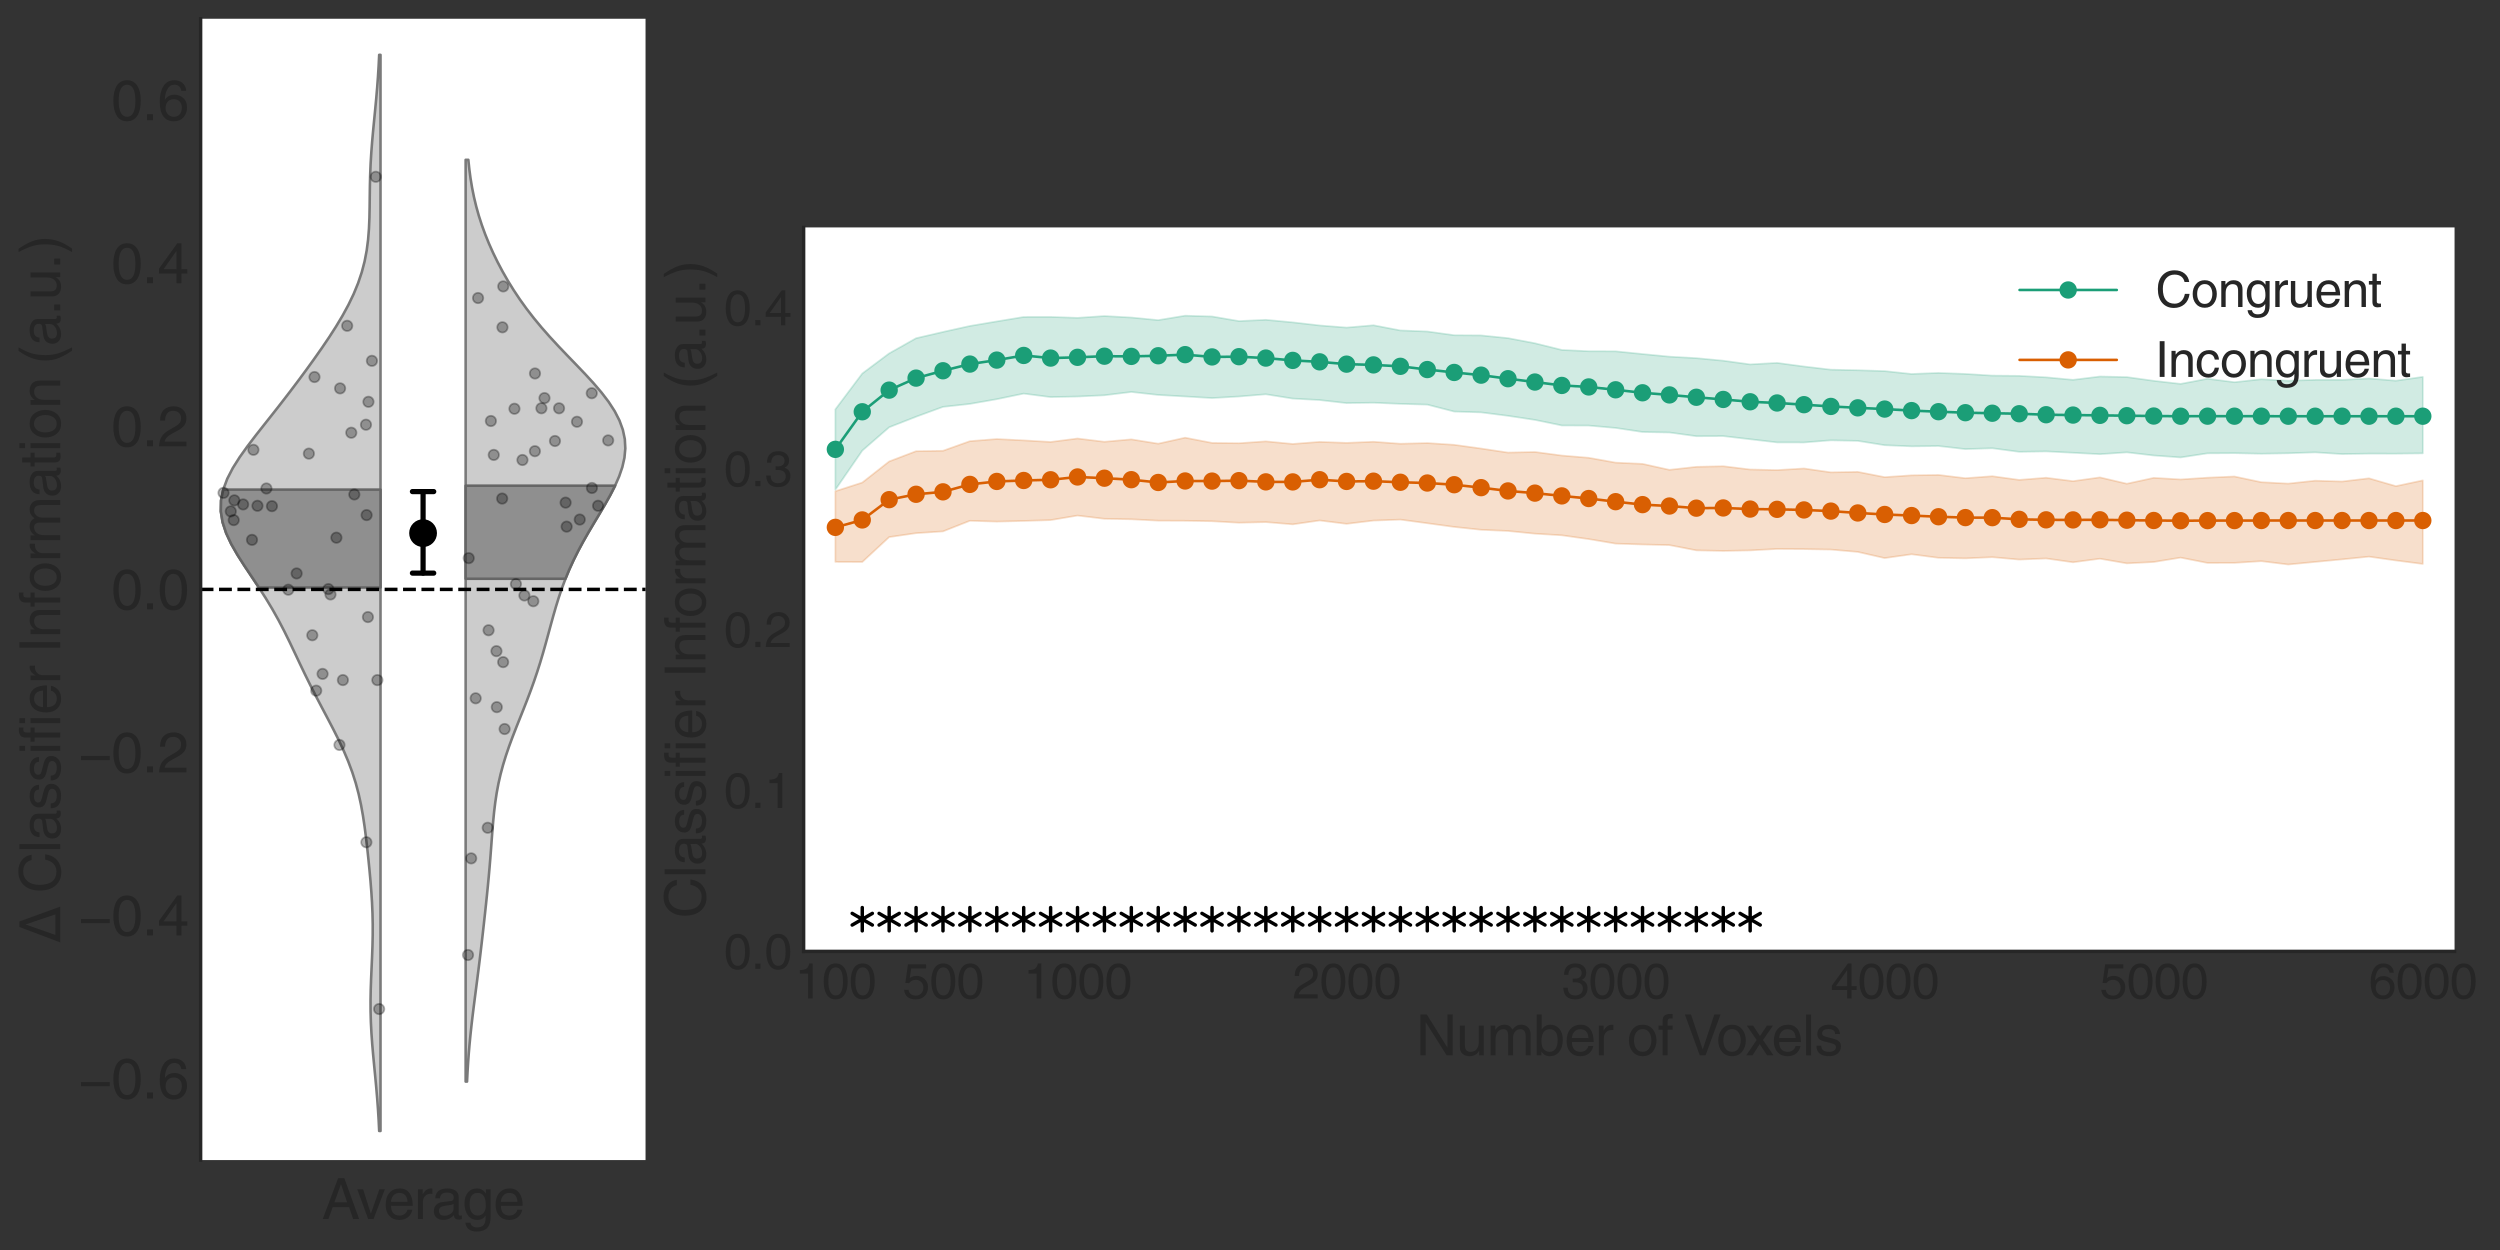 <?xml version="1.0" encoding="utf-8" standalone="no"?>
<!DOCTYPE svg PUBLIC "-//W3C//DTD SVG 1.1//EN"
  "http://www.w3.org/Graphics/SVG/1.1/DTD/svg11.dtd">
<svg height="720pt" version="1.1" viewBox="0 0 1440 720" width="1440pt" xmlns="http://www.w3.org/2000/svg" xmlns:xlink="http://www.w3.org/1999/xlink">
 <rect x="0" y="0" width="1440" height="720" fill="#333333" stroke="none"/>
 <defs>
  <style type="text/css">*{stroke-linecap:butt;stroke-linejoin:round;}</style>
 </defs>
 <g id="figure_1">
  <g id="patch_1">
   <path d="M 0 720 
L 1440 720 
L 1440 0 
L 0 0 
z
" style="fill:none;"/>
  </g>
  <g id="axes_1">
   <g id="patch_2">
    <path d="M 462.88 548 
L 1413.821 548 
L 1413.821 131 
L 462.88 131 
z
" style="fill:#ffffff;"/>
   </g>
   <g id="matplotlib.axis_1">
    <g id="xtick_1">
     <g id="text_1">
      <!-- 100 -->
      <g style="fill:#262626;" transform="translate(457.812 575.099)scale(0.28 -0.28)">
       <defs>
        <path d="M 2297 0 
L 1697 0 
L 1697 3194 
L 647 3194 
L 647 3641 
Q 1197 3659 1465 3817 
Q 1734 3975 1856 4500 
L 2297 4500 
L 2297 0 
z
" id="HelveticaWorld-Regular-31" transform="scale(0.016)"/>
        <path d="M 2719 2188 
Q 2719 3091 2480 3542 
Q 2241 3994 1778 3994 
Q 1325 3994 1081 3542 
Q 838 3091 838 2188 
Q 838 1313 1078 848 
Q 1319 384 1778 384 
Q 2241 384 2480 832 
Q 2719 1281 2719 2188 
z
M 3322 2188 
Q 3322 1081 2922 479 
Q 2522 -122 1778 -122 
Q 1006 -122 622 501 
Q 238 1125 238 2188 
Q 238 3278 631 3889 
Q 1025 4500 1778 4500 
Q 2522 4500 2922 3892 
Q 3322 3284 3322 2188 
z
" id="HelveticaWorld-Regular-30" transform="scale(0.016)"/>
       </defs>
       <use xlink:href="#HelveticaWorld-Regular-31"/>
       <use x="55.615" xlink:href="#HelveticaWorld-Regular-30"/>
       <use x="111.23" xlink:href="#HelveticaWorld-Regular-30"/>
      </g>
     </g>
    </g>
    <g id="xtick_2">
     <g id="text_2">
      <!-- 500 -->
      <g style="fill:#262626;" transform="translate(519.803 575.099)scale(0.28 -0.28)">
       <defs>
        <path d="M 941 2619 
Q 1313 2900 1813 2900 
Q 2419 2900 2855 2497 
Q 3291 2094 3291 1459 
Q 3291 769 2870 320 
Q 2450 -128 1691 -128 
Q 1031 -128 650 195 
Q 269 519 206 1113 
L 788 1113 
Q 831 750 1072 558 
Q 1313 366 1741 366 
Q 2156 366 2422 653 
Q 2688 941 2688 1388 
Q 2688 1844 2409 2119 
Q 2131 2394 1691 2394 
Q 1191 2394 856 1966 
L 372 1991 
L 709 4397 
L 3041 4397 
L 3041 3853 
L 1131 3853 
L 941 2619 
z
" id="HelveticaWorld-Regular-35" transform="scale(0.016)"/>
       </defs>
       <use xlink:href="#HelveticaWorld-Regular-35"/>
       <use x="55.615" xlink:href="#HelveticaWorld-Regular-30"/>
       <use x="111.23" xlink:href="#HelveticaWorld-Regular-30"/>
      </g>
     </g>
    </g>
    <g id="xtick_3">
     <g id="text_3">
      <!-- 1000 -->
      <g style="fill:#262626;" transform="translate(589.506 575.099)scale(0.28 -0.28)">
       <use xlink:href="#HelveticaWorld-Regular-31"/>
       <use x="55.615" xlink:href="#HelveticaWorld-Regular-30"/>
       <use x="111.23" xlink:href="#HelveticaWorld-Regular-30"/>
       <use x="166.846" xlink:href="#HelveticaWorld-Regular-30"/>
      </g>
     </g>
    </g>
    <g id="xtick_4">
     <g id="text_4">
      <!-- 2000 -->
      <g style="fill:#262626;" transform="translate(744.483 575.099)scale(0.28 -0.28)">
       <defs>
        <path d="M 281 2888 
Q 281 3681 690 4090 
Q 1100 4500 1838 4500 
Q 2456 4500 2850 4125 
Q 3244 3750 3244 3156 
Q 3244 2694 3017 2376 
Q 2791 2059 2350 1819 
L 1575 1394 
Q 891 1019 800 531 
L 3244 531 
L 3244 0 
L 166 0 
Q 191 634 441 1056 
Q 691 1478 1222 1784 
L 2028 2253 
Q 2350 2438 2497 2636 
Q 2644 2834 2644 3181 
Q 2644 3525 2403 3759 
Q 2163 3994 1753 3994 
Q 1300 3994 1075 3695 
Q 850 3397 844 2888 
L 281 2888 
z
" id="HelveticaWorld-Regular-32" transform="scale(0.016)"/>
       </defs>
       <use xlink:href="#HelveticaWorld-Regular-32"/>
       <use x="55.615" xlink:href="#HelveticaWorld-Regular-30"/>
       <use x="111.23" xlink:href="#HelveticaWorld-Regular-30"/>
       <use x="166.846" xlink:href="#HelveticaWorld-Regular-30"/>
      </g>
     </g>
    </g>
    <g id="xtick_5">
     <g id="text_5">
      <!-- 3000 -->
      <g style="fill:#262626;" transform="translate(899.46 575.099)scale(0.28 -0.28)">
       <defs>
        <path d="M 1434 2559 
Q 1575 2547 1728 2547 
Q 2125 2547 2354 2730 
Q 2584 2913 2584 3284 
Q 2584 3584 2370 3789 
Q 2156 3994 1753 3994 
Q 1306 3994 1098 3731 
Q 891 3469 878 3028 
L 325 3028 
Q 325 3731 694 4115 
Q 1063 4500 1778 4500 
Q 2413 4500 2791 4173 
Q 3169 3847 3169 3316 
Q 3169 2631 2591 2388 
L 2591 2375 
Q 3341 2119 3341 1325 
Q 3341 691 2919 284 
Q 2497 -122 1722 -122 
Q 1088 -122 678 211 
Q 269 544 219 1375 
L 800 1375 
Q 813 856 1056 620 
Q 1300 384 1759 384 
Q 2203 384 2472 631 
Q 2741 878 2741 1253 
Q 2741 1663 2484 1872 
Q 2228 2081 1691 2081 
Q 1563 2081 1434 2075 
L 1434 2559 
z
" id="HelveticaWorld-Regular-33" transform="scale(0.016)"/>
       </defs>
       <use xlink:href="#HelveticaWorld-Regular-33"/>
       <use x="55.615" xlink:href="#HelveticaWorld-Regular-30"/>
       <use x="111.23" xlink:href="#HelveticaWorld-Regular-30"/>
       <use x="166.846" xlink:href="#HelveticaWorld-Regular-30"/>
      </g>
     </g>
    </g>
    <g id="xtick_6">
     <g id="text_6">
      <!-- 4000 -->
      <g style="fill:#262626;" transform="translate(1054.438 575.099)scale(0.28 -0.28)">
       <defs>
        <path d="M 678 1581 
L 2125 1581 
L 2125 3622 
L 2113 3622 
L 678 1581 
z
M 2688 1094 
L 2688 0 
L 2125 0 
L 2125 1094 
L 159 1094 
L 159 1644 
L 2222 4500 
L 2688 4500 
L 2688 1581 
L 3347 1581 
L 3347 1094 
L 2688 1094 
z
" id="HelveticaWorld-Regular-34" transform="scale(0.016)"/>
       </defs>
       <use xlink:href="#HelveticaWorld-Regular-34"/>
       <use x="55.615" xlink:href="#HelveticaWorld-Regular-30"/>
       <use x="111.23" xlink:href="#HelveticaWorld-Regular-30"/>
       <use x="166.846" xlink:href="#HelveticaWorld-Regular-30"/>
      </g>
     </g>
    </g>
    <g id="xtick_7">
     <g id="text_7">
      <!-- 5000 -->
      <g style="fill:#262626;" transform="translate(1209.415 575.099)scale(0.28 -0.28)">
       <use xlink:href="#HelveticaWorld-Regular-35"/>
       <use x="55.615" xlink:href="#HelveticaWorld-Regular-30"/>
       <use x="111.23" xlink:href="#HelveticaWorld-Regular-30"/>
       <use x="166.846" xlink:href="#HelveticaWorld-Regular-30"/>
      </g>
     </g>
    </g>
    <g id="xtick_8">
     <g id="text_8">
      <!-- 6000 -->
      <g style="fill:#262626;" transform="translate(1364.392 575.099)scale(0.28 -0.28)">
       <defs>
        <path d="M 903 1381 
Q 903 941 1165 662 
Q 1428 384 1850 384 
Q 2253 384 2492 668 
Q 2731 953 2731 1416 
Q 2731 1819 2495 2091 
Q 2259 2363 1825 2363 
Q 1403 2363 1153 2097 
Q 903 1831 903 1381 
z
M 2669 3303 
Q 2606 3647 2414 3820 
Q 2222 3994 1894 3994 
Q 1375 3994 1103 3487 
Q 831 2981 825 2328 
L 838 2316 
Q 1197 2869 1906 2869 
Q 2472 2869 2894 2494 
Q 3316 2119 3316 1441 
Q 3316 769 2916 323 
Q 2516 -122 1838 -122 
Q 1056 -122 650 434 
Q 244 991 244 2094 
Q 244 3156 659 3828 
Q 1075 4500 1906 4500 
Q 2444 4500 2816 4179 
Q 3188 3859 3219 3303 
L 2669 3303 
z
" id="HelveticaWorld-Regular-36" transform="scale(0.016)"/>
       </defs>
       <use xlink:href="#HelveticaWorld-Regular-36"/>
       <use x="55.615" xlink:href="#HelveticaWorld-Regular-30"/>
       <use x="111.23" xlink:href="#HelveticaWorld-Regular-30"/>
       <use x="166.846" xlink:href="#HelveticaWorld-Regular-30"/>
      </g>
     </g>
    </g>
    <g id="text_9">
     <!-- Number of Voxels -->
     <g style="fill:#262626;" transform="translate(815.493 607.866)scale(0.32 -0.32)">
      <defs>
       <path d="M 3559 4594 
L 4159 4594 
L 4159 0 
L 3469 0 
L 1125 3713 
L 1113 3713 
L 1113 0 
L 519 0 
L 519 4594 
L 1247 4594 
L 3547 884 
L 3559 884 
L 3559 4594 
z
" id="HelveticaWorld-Regular-4e" transform="scale(0.016)"/>
       <path d="M 391 3347 
L 953 3347 
L 953 1125 
Q 953 756 1120 573 
Q 1288 391 1600 391 
Q 2034 391 2278 698 
Q 2522 1006 2522 1503 
L 2522 3347 
L 3084 3347 
L 3084 0 
L 2553 0 
L 2553 488 
L 2541 500 
Q 2222 -97 1478 -97 
Q 997 -97 694 165 
Q 391 428 391 941 
L 391 3347 
z
" id="HelveticaWorld-Regular-75" transform="scale(0.016)"/>
       <path d="M 422 3347 
L 953 3347 
L 953 2875 
L 966 2875 
Q 1344 3444 1978 3444 
Q 2606 3444 2869 2900 
Q 3109 3194 3334 3319 
Q 3559 3444 3891 3444 
Q 4325 3444 4626 3159 
Q 4928 2875 4928 2316 
L 4928 0 
L 4366 0 
L 4366 2163 
Q 4366 2553 4219 2745 
Q 4072 2938 3744 2938 
Q 3413 2938 3184 2669 
Q 2956 2400 2956 2041 
L 2956 0 
L 2394 0 
L 2394 2316 
Q 2394 2606 2259 2772 
Q 2125 2938 1869 2938 
Q 1466 2938 1225 2638 
Q 984 2338 984 1825 
L 984 0 
L 422 0 
L 422 3347 
z
" id="HelveticaWorld-Regular-6d" transform="scale(0.016)"/>
       <path d="M 2778 1684 
Q 2778 2356 2540 2647 
Q 2303 2938 1863 2938 
Q 1416 2931 1187 2589 
Q 959 2247 959 1600 
Q 959 941 1234 666 
Q 1509 391 1875 391 
Q 2291 391 2534 733 
Q 2778 1075 2778 1684 
z
M 422 0 
L 422 4594 
L 984 4594 
L 984 2925 
L 997 2925 
Q 1356 3444 1966 3444 
Q 2591 3444 2975 2980 
Q 3359 2516 3359 1772 
Q 3359 934 2971 418 
Q 2584 -97 1888 -97 
Q 1275 -97 966 416 
L 953 416 
L 953 0 
L 422 0 
z
" id="HelveticaWorld-Regular-62" transform="scale(0.016)"/>
       <path d="M 2719 1941 
Q 2675 2484 2431 2711 
Q 2188 2938 1784 2938 
Q 1375 2938 1123 2650 
Q 872 2363 856 1941 
L 2719 1941 
z
M 3256 1050 
Q 3163 531 2747 191 
Q 2381 -97 1784 -103 
Q 1081 -97 668 358 
Q 256 813 256 1581 
Q 256 2463 681 2953 
Q 1106 3444 1863 3444 
Q 2541 3444 2922 2937 
Q 3303 2431 3303 1491 
L 856 1491 
Q 856 966 1100 678 
Q 1344 391 1831 391 
Q 2175 391 2422 598 
Q 2669 806 2694 1050 
L 3256 1050 
z
" id="HelveticaWorld-Regular-65" transform="scale(0.016)"/>
       <path d="M 984 0 
L 422 0 
L 422 3347 
L 953 3347 
L 953 2791 
L 966 2791 
Q 1331 3444 1906 3444 
Q 1997 3444 2053 3425 
L 2053 2841 
L 1844 2841 
Q 1466 2841 1225 2584 
Q 984 2328 984 1947 
L 984 0 
z
" id="HelveticaWorld-Regular-72" transform="scale(0.016)"/>
       <path id="HelveticaWorld-Regular-20" transform="scale(0.016)"/>
       <path d="M 813 1678 
Q 813 1119 1066 758 
Q 1319 397 1784 397 
Q 2266 397 2516 775 
Q 2766 1153 2766 1678 
Q 2766 2209 2516 2579 
Q 2266 2950 1784 2950 
Q 1338 2950 1075 2601 
Q 813 2253 813 1678 
z
M 238 1678 
Q 238 2425 653 2934 
Q 1069 3444 1784 3444 
Q 2516 3444 2928 2928 
Q 3341 2413 3341 1678 
Q 3341 941 2931 422 
Q 2522 -97 1784 -97 
Q 1075 -97 656 406 
Q 238 909 238 1678 
z
" id="HelveticaWorld-Regular-6f" transform="scale(0.016)"/>
       <path d="M 1100 2881 
L 1100 0 
L 538 0 
L 538 2881 
L 78 2881 
L 78 3347 
L 538 3347 
L 538 3922 
Q 538 4300 767 4479 
Q 997 4659 1409 4659 
Q 1550 4659 1663 4647 
L 1663 4141 
Q 1563 4153 1434 4153 
Q 1247 4153 1173 4061 
Q 1100 3969 1100 3763 
L 1100 3347 
L 1663 3347 
L 1663 2881 
L 1100 2881 
z
" id="HelveticaWorld-Regular-66" transform="scale(0.016)"/>
       <path d="M 3413 4594 
L 4109 4594 
L 2425 0 
L 1772 0 
L 97 4594 
L 788 4594 
L 2100 678 
L 2113 678 
L 3413 4594 
z
" id="HelveticaWorld-Regular-56" transform="scale(0.016)"/>
       <path d="M 3138 0 
L 2413 0 
L 1588 1259 
L 781 0 
L 72 0 
L 1241 1722 
L 128 3347 
L 844 3347 
L 1619 2169 
L 2400 3347 
L 3084 3347 
L 1959 1722 
L 3138 0 
z
" id="HelveticaWorld-Regular-78" transform="scale(0.016)"/>
       <path d="M 984 0 
L 422 0 
L 422 4594 
L 984 4594 
L 984 0 
z
" id="HelveticaWorld-Regular-6c" transform="scale(0.016)"/>
       <path d="M 2309 2394 
Q 2297 2694 2095 2825 
Q 1894 2956 1516 2956 
Q 1241 2956 1045 2834 
Q 850 2713 850 2484 
Q 850 2303 965 2217 
Q 1081 2131 1466 2034 
L 2022 1894 
Q 2528 1766 2745 1567 
Q 2963 1369 2963 1013 
Q 2963 519 2602 211 
Q 2241 -97 1638 -97 
Q 934 -97 573 195 
Q 213 488 206 1075 
L 750 1075 
Q 763 728 980 559 
Q 1197 391 1631 391 
Q 1984 391 2192 531 
Q 2400 672 2400 922 
Q 2400 1100 2265 1206 
Q 2131 1313 1734 1403 
L 1081 1563 
Q 684 1663 495 1861 
Q 306 2059 306 2375 
Q 306 2869 659 3156 
Q 1013 3444 1581 3444 
Q 2188 3444 2511 3148 
Q 2834 2853 2853 2394 
L 2309 2394 
z
" id="HelveticaWorld-Regular-73" transform="scale(0.016)"/>
      </defs>
      <use xlink:href="#HelveticaWorld-Regular-4e"/>
      <use x="73.096" xlink:href="#HelveticaWorld-Regular-75"/>
      <use x="127.881" xlink:href="#HelveticaWorld-Regular-6d"/>
      <use x="210.889" xlink:href="#HelveticaWorld-Regular-62"/>
      <use x="267.383" xlink:href="#HelveticaWorld-Regular-65"/>
      <use x="322.803" xlink:href="#HelveticaWorld-Regular-72"/>
      <use x="355.371" xlink:href="#HelveticaWorld-Regular-20"/>
      <use x="379.785" xlink:href="#HelveticaWorld-Regular-6f"/>
      <use x="435.693" xlink:href="#HelveticaWorld-Regular-66"/>
      <use x="463.379" xlink:href="#HelveticaWorld-Regular-20"/>
      <use x="482.793" xlink:href="#HelveticaWorld-Regular-56"/>
      <use x="540.619" xlink:href="#HelveticaWorld-Regular-6f"/>
      <use x="593.652" xlink:href="#HelveticaWorld-Regular-78"/>
      <use x="640.402" xlink:href="#HelveticaWorld-Regular-65"/>
      <use x="695.822" xlink:href="#HelveticaWorld-Regular-6c"/>
      <use x="717.844" xlink:href="#HelveticaWorld-Regular-73"/>
     </g>
    </g>
   </g>
   <g id="matplotlib.axis_2">
    <g id="ytick_1">
     <g id="text_10">
      <!-- 0.0 -->
      <g style="fill:#262626;" transform="translate(416.96 558.049)scale(0.28 -0.28)">
       <defs>
        <path d="M 1222 0 
L 556 0 
L 556 678 
L 1222 678 
L 1222 0 
z
" id="HelveticaWorld-Regular-2e" transform="scale(0.016)"/>
       </defs>
       <use xlink:href="#HelveticaWorld-Regular-30"/>
       <use x="55.615" xlink:href="#HelveticaWorld-Regular-2e"/>
       <use x="83.398" xlink:href="#HelveticaWorld-Regular-30"/>
      </g>
     </g>
    </g>
    <g id="ytick_2">
     <g id="text_11">
      <!-- 0.1 -->
      <g style="fill:#262626;" transform="translate(416.96 465.383)scale(0.28 -0.28)">
       <use xlink:href="#HelveticaWorld-Regular-30"/>
       <use x="55.615" xlink:href="#HelveticaWorld-Regular-2e"/>
       <use x="83.398" xlink:href="#HelveticaWorld-Regular-31"/>
      </g>
     </g>
    </g>
    <g id="ytick_3">
     <g id="text_12">
      <!-- 0.2 -->
      <g style="fill:#262626;" transform="translate(416.96 372.716)scale(0.28 -0.28)">
       <use xlink:href="#HelveticaWorld-Regular-30"/>
       <use x="55.615" xlink:href="#HelveticaWorld-Regular-2e"/>
       <use x="83.398" xlink:href="#HelveticaWorld-Regular-32"/>
      </g>
     </g>
    </g>
    <g id="ytick_4">
     <g id="text_13">
      <!-- 0.3 -->
      <g style="fill:#262626;" transform="translate(416.96 280.049)scale(0.28 -0.28)">
       <use xlink:href="#HelveticaWorld-Regular-30"/>
       <use x="55.615" xlink:href="#HelveticaWorld-Regular-2e"/>
       <use x="83.398" xlink:href="#HelveticaWorld-Regular-33"/>
      </g>
     </g>
    </g>
    <g id="ytick_5">
     <g id="text_14">
      <!-- 0.4 -->
      <g style="fill:#262626;" transform="translate(416.96 187.383)scale(0.28 -0.28)">
       <use xlink:href="#HelveticaWorld-Regular-30"/>
       <use x="55.615" xlink:href="#HelveticaWorld-Regular-2e"/>
       <use x="83.398" xlink:href="#HelveticaWorld-Regular-34"/>
      </g>
     </g>
    </g>
    <g id="text_15">
     <!-- Classifier Information (a.u.) -->
     <g style="fill:#262626;" transform="translate(406.335 528.865)rotate(-90)scale(0.32 -0.32)">
      <defs>
       <path d="M 3713 3213 
Q 3609 3681 3279 3923 
Q 2950 4166 2425 4166 
Q 1747 4166 1334 3673 
Q 922 3181 922 2344 
Q 922 1375 1312 901 
Q 1703 428 2444 428 
Q 2931 428 3282 751 
Q 3634 1075 3756 1691 
L 4359 1691 
Q 4238 806 3688 342 
Q 3138 -122 2350 -122 
Q 1409 -122 845 525 
Q 281 1172 281 2322 
Q 281 3431 870 4073 
Q 1459 4716 2425 4716 
Q 3225 4716 3722 4303 
Q 4219 3891 4313 3213 
L 3713 3213 
z
" id="HelveticaWorld-Regular-43" transform="scale(0.016)"/>
       <path d="M 2456 1709 
Q 2394 1644 2211 1603 
Q 2028 1563 1528 1497 
Q 1159 1453 986 1315 
Q 813 1178 813 953 
Q 813 678 959 525 
Q 1106 372 1428 372 
Q 1831 372 2143 601 
Q 2456 831 2456 1159 
L 2456 1709 
z
M 397 2328 
Q 416 2894 764 3169 
Q 1113 3444 1778 3444 
Q 2309 3444 2668 3203 
Q 3028 2963 3028 2509 
L 3028 581 
Q 3028 384 3206 384 
Q 3278 384 3391 409 
L 3391 0 
Q 3238 -63 3072 -63 
Q 2784 -63 2643 60 
Q 2503 184 2497 447 
Q 2016 -97 1288 -97 
Q 813 -97 525 172 
Q 238 441 238 872 
Q 238 1313 488 1584 
Q 738 1856 1216 1913 
L 2209 2034 
Q 2478 2075 2478 2431 
Q 2478 2694 2283 2834 
Q 2088 2975 1691 2975 
Q 1338 2975 1148 2819 
Q 959 2663 922 2328 
L 397 2328 
z
" id="HelveticaWorld-Regular-61" transform="scale(0.016)"/>
       <path d="M 422 3956 
L 422 4594 
L 984 4594 
L 984 3956 
L 422 3956 
z
M 984 0 
L 422 0 
L 422 3347 
L 984 3347 
L 984 0 
z
" id="HelveticaWorld-Regular-69" transform="scale(0.016)"/>
       <path d="M 1141 0 
L 519 0 
L 519 4594 
L 1141 4594 
L 1141 0 
z
" id="HelveticaWorld-Regular-49" transform="scale(0.016)"/>
       <path d="M 3150 0 
L 2584 0 
L 2584 2059 
Q 2584 2534 2418 2736 
Q 2253 2938 1869 2938 
Q 1491 2938 1237 2650 
Q 984 2363 984 1825 
L 984 0 
L 422 0 
L 422 3347 
L 953 3347 
L 953 2875 
L 966 2875 
Q 1363 3444 1978 3444 
Q 2547 3444 2848 3142 
Q 3150 2841 3150 2278 
L 3150 0 
z
" id="HelveticaWorld-Regular-6e" transform="scale(0.016)"/>
       <path d="M 1100 2881 
L 1100 703 
Q 1100 575 1170 508 
Q 1241 441 1422 441 
L 1638 441 
L 1638 0 
Q 1331 -44 1216 -44 
Q 863 -44 700 125 
Q 538 294 538 672 
L 538 2881 
L 84 2881 
L 84 3347 
L 538 3347 
L 538 4281 
L 1100 4281 
L 1100 3347 
L 1638 3347 
L 1638 2881 
L 1100 2881 
z
" id="HelveticaWorld-Regular-74" transform="scale(0.016)"/>
       <path d="M 1906 4691 
Q 1338 3675 1188 3037 
Q 1038 2400 1038 1631 
Q 1038 872 1242 215 
Q 1447 -441 1913 -1325 
L 1538 -1325 
Q 1006 -550 720 140 
Q 434 831 434 1672 
Q 434 2463 693 3180 
Q 953 3897 1516 4691 
L 1906 4691 
z
" id="HelveticaWorld-Regular-28" transform="scale(0.016)"/>
       <path d="M 225 -1325 
Q 788 -306 938 330 
Q 1088 966 1088 1734 
Q 1088 2497 886 3153 
Q 684 3809 219 4691 
L 588 4691 
Q 1125 3916 1411 3225 
Q 1697 2534 1697 1697 
Q 1697 903 1437 186 
Q 1178 -531 616 -1325 
L 225 -1325 
z
" id="HelveticaWorld-Regular-29" transform="scale(0.016)"/>
      </defs>
      <use xlink:href="#HelveticaWorld-Regular-43"/>
      <use x="72.314" xlink:href="#HelveticaWorld-Regular-6c"/>
      <use x="94.336" xlink:href="#HelveticaWorld-Regular-61"/>
      <use x="149.268" xlink:href="#HelveticaWorld-Regular-73"/>
      <use x="199.268" xlink:href="#HelveticaWorld-Regular-73"/>
      <use x="249.268" xlink:href="#HelveticaWorld-Regular-69"/>
      <use x="271.289" xlink:href="#HelveticaWorld-Regular-66"/>
      <use x="298.975" xlink:href="#HelveticaWorld-Regular-69"/>
      <use x="320.996" xlink:href="#HelveticaWorld-Regular-65"/>
      <use x="376.416" xlink:href="#HelveticaWorld-Regular-72"/>
      <use x="408.984" xlink:href="#HelveticaWorld-Regular-20"/>
      <use x="433.398" xlink:href="#HelveticaWorld-Regular-49"/>
      <use x="459.18" xlink:href="#HelveticaWorld-Regular-6e"/>
      <use x="514.355" xlink:href="#HelveticaWorld-Regular-66"/>
      <use x="540.041" xlink:href="#HelveticaWorld-Regular-6f"/>
      <use x="595.949" xlink:href="#HelveticaWorld-Regular-72"/>
      <use x="628.518" xlink:href="#HelveticaWorld-Regular-6d"/>
      <use x="711.525" xlink:href="#HelveticaWorld-Regular-61"/>
      <use x="766.457" xlink:href="#HelveticaWorld-Regular-74"/>
      <use x="794.143" xlink:href="#HelveticaWorld-Regular-69"/>
      <use x="816.164" xlink:href="#HelveticaWorld-Regular-6f"/>
      <use x="872.072" xlink:href="#HelveticaWorld-Regular-6e"/>
      <use x="927.248" xlink:href="#HelveticaWorld-Regular-20"/>
      <use x="951.662" xlink:href="#HelveticaWorld-Regular-28"/>
      <use x="984.963" xlink:href="#HelveticaWorld-Regular-61"/>
      <use x="1039.895" xlink:href="#HelveticaWorld-Regular-2e"/>
      <use x="1067.678" xlink:href="#HelveticaWorld-Regular-75"/>
      <use x="1122.463" xlink:href="#HelveticaWorld-Regular-2e"/>
      <use x="1150.246" xlink:href="#HelveticaWorld-Regular-29"/>
     </g>
    </g>
   </g>
   <g id="PolyCollection_1">
    <defs>
     <path d="M 481.168 -484.21 
L 481.168 -437.927 
L 496.665 -460.433 
L 512.163 -473.904 
L 527.661 -479.968 
L 543.158 -485.647 
L 558.656 -487.345 
L 574.154 -490.071 
L 589.652 -493.293 
L 605.149 -491.276 
L 620.647 -491.601 
L 636.145 -492.326 
L 651.643 -494.235 
L 667.14 -492.518 
L 682.638 -491.637 
L 698.136 -490.714 
L 713.634 -491.616 
L 729.131 -492.901 
L 744.629 -490.424 
L 760.127 -489.576 
L 775.624 -487.81 
L 791.122 -488.046 
L 806.62 -487.38 
L 822.118 -486.942 
L 837.615 -482.948 
L 853.113 -482.472 
L 868.611 -480.488 
L 884.109 -478.137 
L 899.606 -474.942 
L 915.104 -474.879 
L 930.602 -473.504 
L 946.099 -471.173 
L 961.597 -470.889 
L 977.095 -468.752 
L 992.593 -468.821 
L 1008.09 -467.002 
L 1023.588 -465.182 
L 1039.086 -465.153 
L 1054.584 -466.387 
L 1070.081 -466.056 
L 1085.579 -463.572 
L 1101.077 -462.91 
L 1116.574 -463.1 
L 1132.072 -461.318 
L 1147.57 -461.818 
L 1163.068 -459.748 
L 1178.565 -460.003 
L 1194.063 -459.21 
L 1209.561 -458.394 
L 1225.059 -459.455 
L 1240.556 -457.646 
L 1256.054 -456.52 
L 1271.552 -458.893 
L 1287.05 -458.995 
L 1302.547 -458.653 
L 1318.045 -458.927 
L 1333.543 -459.452 
L 1349.04 -458.455 
L 1364.538 -458.724 
L 1380.036 -458.698 
L 1395.534 -458.886 
L 1395.534 -502.91 
L 1395.534 -502.91 
L 1380.036 -500.704 
L 1364.538 -501.983 
L 1349.04 -501.188 
L 1333.543 -501.181 
L 1318.045 -500.694 
L 1302.547 -501.557 
L 1287.05 -499.846 
L 1271.552 -501.835 
L 1256.054 -498.87 
L 1240.556 -500.642 
L 1225.059 -502.798 
L 1209.561 -503.12 
L 1194.063 -501.21 
L 1178.565 -502.661 
L 1163.068 -503.5 
L 1147.57 -503.652 
L 1132.072 -504.609 
L 1116.574 -505.188 
L 1101.077 -504.578 
L 1085.579 -506.24 
L 1070.081 -506.736 
L 1054.584 -507.067 
L 1039.086 -508.887 
L 1023.588 -510.966 
L 1008.09 -510.101 
L 992.593 -512.231 
L 977.095 -513.704 
L 961.597 -514.56 
L 946.099 -516.07 
L 930.602 -517.632 
L 915.104 -517.683 
L 899.606 -518.427 
L 884.109 -522.277 
L 868.611 -525.227 
L 853.113 -526.788 
L 837.615 -526.907 
L 822.118 -529.052 
L 806.62 -529.669 
L 791.122 -532.637 
L 775.624 -531.309 
L 760.127 -532.529 
L 744.629 -534.312 
L 729.131 -535.778 
L 713.634 -535.048 
L 698.136 -537.704 
L 682.638 -538.161 
L 667.14 -535.598 
L 651.643 -537.101 
L 636.145 -537.958 
L 620.647 -536.907 
L 605.149 -537.455 
L 589.652 -537.424 
L 574.154 -534.851 
L 558.656 -532.23 
L 543.158 -528.785 
L 527.661 -525.177 
L 512.163 -516.439 
L 496.665 -504.839 
L 481.168 -484.21 
z
" id="m53b0d69bab" style="stroke:#1b9e77;stroke-opacity:0.2;"/>
    </defs>
    <g clip-path="url(#p755caf05d7)">
     <use style="fill:#1b9e77;fill-opacity:0.2;stroke:#1b9e77;stroke-opacity:0.2;" x="0" xlink:href="#m53b0d69bab" y="720"/>
    </g>
   </g>
   <g id="PolyCollection_2">
    <defs>
     <path d="M 481.168 -437.053 
L 481.168 -396.353 
L 496.665 -396.279 
L 512.163 -410.645 
L 527.661 -412.893 
L 543.158 -413.92 
L 558.656 -420.03 
L 574.154 -419.562 
L 589.652 -419.938 
L 605.149 -420.422 
L 620.647 -423.039 
L 636.145 -421.182 
L 651.643 -420.896 
L 667.14 -420.108 
L 682.638 -420.037 
L 698.136 -419.772 
L 713.634 -418.914 
L 729.131 -419.273 
L 744.629 -417.98 
L 760.127 -420.208 
L 775.624 -418.272 
L 791.122 -420.15 
L 806.62 -420.711 
L 822.118 -418.619 
L 837.615 -416.494 
L 853.113 -414.845 
L 868.611 -414.158 
L 884.109 -412.608 
L 899.606 -411.668 
L 915.104 -409.477 
L 930.602 -406.878 
L 946.099 -406.383 
L 961.597 -406.017 
L 977.095 -403.004 
L 992.593 -402.663 
L 1008.09 -402.972 
L 1023.588 -403.814 
L 1039.086 -403.721 
L 1054.584 -403.447 
L 1070.081 -402.096 
L 1085.579 -398.544 
L 1101.077 -400.74 
L 1116.574 -398.707 
L 1132.072 -398.384 
L 1147.57 -399.069 
L 1163.068 -397.691 
L 1178.565 -398.33 
L 1194.063 -396.129 
L 1209.561 -398.189 
L 1225.059 -395.503 
L 1240.556 -396.286 
L 1256.054 -398.818 
L 1271.552 -395.75 
L 1287.05 -395.797 
L 1302.547 -396.767 
L 1318.045 -394.847 
L 1333.543 -396.342 
L 1349.04 -397.809 
L 1364.538 -399.38 
L 1380.036 -397.182 
L 1395.534 -395.171 
L 1395.534 -443.284 
L 1395.534 -443.284 
L 1380.036 -439.976 
L 1364.538 -444.481 
L 1349.04 -442.646 
L 1333.543 -443.12 
L 1318.045 -441.437 
L 1302.547 -442.249 
L 1287.05 -445.536 
L 1271.552 -444.853 
L 1256.054 -443.835 
L 1240.556 -444.747 
L 1225.059 -441.369 
L 1209.561 -445.017 
L 1194.063 -442.855 
L 1178.565 -444.814 
L 1163.068 -443.572 
L 1147.57 -445.698 
L 1132.072 -444.546 
L 1116.574 -446.435 
L 1101.077 -446.21 
L 1085.579 -445.157 
L 1070.081 -448.203 
L 1054.584 -447.925 
L 1039.086 -450.151 
L 1023.588 -449.221 
L 1008.09 -449.57 
L 992.593 -451.445 
L 977.095 -451.096 
L 961.597 -449.37 
L 946.099 -452.798 
L 930.602 -453.526 
L 915.104 -456.309 
L 899.606 -457.598 
L 884.109 -459.656 
L 868.611 -459.309 
L 853.113 -461.634 
L 837.615 -463.781 
L 822.118 -464.789 
L 806.62 -464.397 
L 791.122 -465.54 
L 775.624 -464.89 
L 760.127 -465.471 
L 744.629 -464.279 
L 729.131 -465.769 
L 713.634 -464.691 
L 698.136 -464.888 
L 682.638 -467.893 
L 667.14 -464.437 
L 651.643 -466.925 
L 636.145 -465.529 
L 620.647 -467.415 
L 605.149 -465.424 
L 589.652 -466.335 
L 574.154 -467.108 
L 558.656 -465.886 
L 543.158 -460.344 
L 527.661 -460.105 
L 512.163 -454.202 
L 496.665 -442.031 
L 481.168 -437.053 
z
" id="m42adf8cfbe" style="stroke:#d95f02;stroke-opacity:0.2;"/>
    </defs>
    <g clip-path="url(#p755caf05d7)">
     <use style="fill:#d95f02;fill-opacity:0.2;stroke:#d95f02;stroke-opacity:0.2;" x="0" xlink:href="#m42adf8cfbe" y="720"/>
    </g>
   </g>
   <g id="PathCollection_1">
    <defs>
     <path d="M 0 -6.708 
L 0 0 
L -5.809 -3.354 
L 0 0 
L -5.809 3.354 
L 0 0 
L -0 6.708 
L 0 0 
L 5.809 3.354 
L 0 0 
L 5.809 -3.354 
L 0 0 
z
" id="mb67ecbaba7" style="stroke:#000000;stroke-width:2;"/>
    </defs>
    <g clip-path="url(#p755caf05d7)">
     <use style="stroke:#000000;stroke-width:2;" x="496.665" xlink:href="#mb67ecbaba7" y="529.467"/>
    </g>
   </g>
   <g id="PathCollection_2">
    <g clip-path="url(#p755caf05d7)">
     <use style="stroke:#000000;stroke-width:2;" x="512.163" xlink:href="#mb67ecbaba7" y="529.467"/>
    </g>
   </g>
   <g id="PathCollection_3">
    <g clip-path="url(#p755caf05d7)">
     <use style="stroke:#000000;stroke-width:2;" x="527.661" xlink:href="#mb67ecbaba7" y="529.467"/>
    </g>
   </g>
   <g id="PathCollection_4">
    <g clip-path="url(#p755caf05d7)">
     <use style="stroke:#000000;stroke-width:2;" x="543.158" xlink:href="#mb67ecbaba7" y="529.467"/>
    </g>
   </g>
   <g id="PathCollection_5">
    <g clip-path="url(#p755caf05d7)">
     <use style="stroke:#000000;stroke-width:2;" x="558.656" xlink:href="#mb67ecbaba7" y="529.467"/>
    </g>
   </g>
   <g id="PathCollection_6">
    <g clip-path="url(#p755caf05d7)">
     <use style="stroke:#000000;stroke-width:2;" x="574.154" xlink:href="#mb67ecbaba7" y="529.467"/>
    </g>
   </g>
   <g id="PathCollection_7">
    <g clip-path="url(#p755caf05d7)">
     <use style="stroke:#000000;stroke-width:2;" x="589.652" xlink:href="#mb67ecbaba7" y="529.467"/>
    </g>
   </g>
   <g id="PathCollection_8">
    <g clip-path="url(#p755caf05d7)">
     <use style="stroke:#000000;stroke-width:2;" x="605.149" xlink:href="#mb67ecbaba7" y="529.467"/>
    </g>
   </g>
   <g id="PathCollection_9">
    <g clip-path="url(#p755caf05d7)">
     <use style="stroke:#000000;stroke-width:2;" x="620.647" xlink:href="#mb67ecbaba7" y="529.467"/>
    </g>
   </g>
   <g id="PathCollection_10">
    <g clip-path="url(#p755caf05d7)">
     <use style="stroke:#000000;stroke-width:2;" x="636.145" xlink:href="#mb67ecbaba7" y="529.467"/>
    </g>
   </g>
   <g id="PathCollection_11">
    <g clip-path="url(#p755caf05d7)">
     <use style="stroke:#000000;stroke-width:2;" x="651.643" xlink:href="#mb67ecbaba7" y="529.467"/>
    </g>
   </g>
   <g id="PathCollection_12">
    <g clip-path="url(#p755caf05d7)">
     <use style="stroke:#000000;stroke-width:2;" x="667.14" xlink:href="#mb67ecbaba7" y="529.467"/>
    </g>
   </g>
   <g id="PathCollection_13">
    <g clip-path="url(#p755caf05d7)">
     <use style="stroke:#000000;stroke-width:2;" x="682.638" xlink:href="#mb67ecbaba7" y="529.467"/>
    </g>
   </g>
   <g id="PathCollection_14">
    <g clip-path="url(#p755caf05d7)">
     <use style="stroke:#000000;stroke-width:2;" x="698.136" xlink:href="#mb67ecbaba7" y="529.467"/>
    </g>
   </g>
   <g id="PathCollection_15">
    <g clip-path="url(#p755caf05d7)">
     <use style="stroke:#000000;stroke-width:2;" x="713.634" xlink:href="#mb67ecbaba7" y="529.467"/>
    </g>
   </g>
   <g id="PathCollection_16">
    <g clip-path="url(#p755caf05d7)">
     <use style="stroke:#000000;stroke-width:2;" x="729.131" xlink:href="#mb67ecbaba7" y="529.467"/>
    </g>
   </g>
   <g id="PathCollection_17">
    <g clip-path="url(#p755caf05d7)">
     <use style="stroke:#000000;stroke-width:2;" x="744.629" xlink:href="#mb67ecbaba7" y="529.467"/>
    </g>
   </g>
   <g id="PathCollection_18">
    <g clip-path="url(#p755caf05d7)">
     <use style="stroke:#000000;stroke-width:2;" x="760.127" xlink:href="#mb67ecbaba7" y="529.467"/>
    </g>
   </g>
   <g id="PathCollection_19">
    <g clip-path="url(#p755caf05d7)">
     <use style="stroke:#000000;stroke-width:2;" x="775.624" xlink:href="#mb67ecbaba7" y="529.467"/>
    </g>
   </g>
   <g id="PathCollection_20">
    <g clip-path="url(#p755caf05d7)">
     <use style="stroke:#000000;stroke-width:2;" x="791.122" xlink:href="#mb67ecbaba7" y="529.467"/>
    </g>
   </g>
   <g id="PathCollection_21">
    <g clip-path="url(#p755caf05d7)">
     <use style="stroke:#000000;stroke-width:2;" x="806.62" xlink:href="#mb67ecbaba7" y="529.467"/>
    </g>
   </g>
   <g id="PathCollection_22">
    <g clip-path="url(#p755caf05d7)">
     <use style="stroke:#000000;stroke-width:2;" x="822.118" xlink:href="#mb67ecbaba7" y="529.467"/>
    </g>
   </g>
   <g id="PathCollection_23">
    <g clip-path="url(#p755caf05d7)">
     <use style="stroke:#000000;stroke-width:2;" x="837.615" xlink:href="#mb67ecbaba7" y="529.467"/>
    </g>
   </g>
   <g id="PathCollection_24">
    <g clip-path="url(#p755caf05d7)">
     <use style="stroke:#000000;stroke-width:2;" x="853.113" xlink:href="#mb67ecbaba7" y="529.467"/>
    </g>
   </g>
   <g id="PathCollection_25">
    <g clip-path="url(#p755caf05d7)">
     <use style="stroke:#000000;stroke-width:2;" x="868.611" xlink:href="#mb67ecbaba7" y="529.467"/>
    </g>
   </g>
   <g id="PathCollection_26">
    <g clip-path="url(#p755caf05d7)">
     <use style="stroke:#000000;stroke-width:2;" x="884.109" xlink:href="#mb67ecbaba7" y="529.467"/>
    </g>
   </g>
   <g id="PathCollection_27">
    <g clip-path="url(#p755caf05d7)">
     <use style="stroke:#000000;stroke-width:2;" x="899.606" xlink:href="#mb67ecbaba7" y="529.467"/>
    </g>
   </g>
   <g id="PathCollection_28">
    <g clip-path="url(#p755caf05d7)">
     <use style="stroke:#000000;stroke-width:2;" x="915.104" xlink:href="#mb67ecbaba7" y="529.467"/>
    </g>
   </g>
   <g id="PathCollection_29">
    <g clip-path="url(#p755caf05d7)">
     <use style="stroke:#000000;stroke-width:2;" x="930.602" xlink:href="#mb67ecbaba7" y="529.467"/>
    </g>
   </g>
   <g id="PathCollection_30">
    <g clip-path="url(#p755caf05d7)">
     <use style="stroke:#000000;stroke-width:2;" x="946.099" xlink:href="#mb67ecbaba7" y="529.467"/>
    </g>
   </g>
   <g id="PathCollection_31">
    <g clip-path="url(#p755caf05d7)">
     <use style="stroke:#000000;stroke-width:2;" x="961.597" xlink:href="#mb67ecbaba7" y="529.467"/>
    </g>
   </g>
   <g id="PathCollection_32">
    <g clip-path="url(#p755caf05d7)">
     <use style="stroke:#000000;stroke-width:2;" x="977.095" xlink:href="#mb67ecbaba7" y="529.467"/>
    </g>
   </g>
   <g id="PathCollection_33">
    <g clip-path="url(#p755caf05d7)">
     <use style="stroke:#000000;stroke-width:2;" x="992.593" xlink:href="#mb67ecbaba7" y="529.467"/>
    </g>
   </g>
   <g id="PathCollection_34">
    <g clip-path="url(#p755caf05d7)">
     <use style="stroke:#000000;stroke-width:2;" x="1008.09" xlink:href="#mb67ecbaba7" y="529.467"/>
    </g>
   </g>
   <g id="line2d_1">
    <path clip-path="url(#p755caf05d7)" d="M 481.168 258.83 
L 496.665 237.178 
L 512.163 224.715 
L 527.661 217.791 
L 543.158 213.558 
L 558.656 209.707 
L 574.154 207.416 
L 589.652 204.735 
L 605.149 206.255 
L 620.647 205.812 
L 636.145 205.163 
L 651.643 205.281 
L 667.14 204.911 
L 682.638 204.276 
L 698.136 205.588 
L 713.634 205.45 
L 729.131 206.252 
L 744.629 207.589 
L 760.127 208.422 
L 775.624 209.748 
L 791.122 210.182 
L 806.62 210.998 
L 822.118 212.863 
L 837.615 214.532 
L 853.113 216.084 
L 868.611 218.132 
L 884.109 220.052 
L 899.606 222.012 
L 915.104 222.879 
L 930.602 224.523 
L 946.099 226.242 
L 961.597 227.475 
L 977.095 228.82 
L 992.593 230.083 
L 1008.09 231.419 
L 1023.588 232.114 
L 1039.086 233.096 
L 1054.584 234.105 
L 1070.081 234.916 
L 1085.579 235.622 
L 1101.077 236.511 
L 1116.574 237.137 
L 1132.072 237.713 
L 1147.57 238.02 
L 1163.068 238.31 
L 1178.565 238.881 
L 1194.063 239.079 
L 1209.561 239.245 
L 1225.059 239.442 
L 1240.556 239.629 
L 1256.054 239.744 
L 1271.552 239.708 
L 1287.05 239.715 
L 1302.547 239.729 
L 1318.045 239.736 
L 1333.543 239.736 
L 1349.04 239.736 
L 1364.538 239.736 
L 1380.036 239.736 
L 1395.534 239.736 
" style="fill:none;stroke:#1b9e77;stroke-linecap:round;stroke-width:1.5;"/>
    <defs>
     <path d="M 0 5 
C 1.326 5 2.598 4.473 3.536 3.536 
C 4.473 2.598 5 1.326 5 0 
C 5 -1.326 4.473 -2.598 3.536 -3.536 
C 2.598 -4.473 1.326 -5 0 -5 
C -1.326 -5 -2.598 -4.473 -3.536 -3.536 
C -4.473 -2.598 -5 -1.326 -5 0 
C -5 1.326 -4.473 2.598 -3.536 3.536 
C -2.598 4.473 -1.326 5 0 5 
z
" id="m5451474ca7" style="stroke:#000000;stroke-opacity:0;stroke-width:0.75;"/>
    </defs>
    <g clip-path="url(#p755caf05d7)">
     <use style="fill:#1b9e77;stroke:#000000;stroke-opacity:0;stroke-width:0.75;" x="481.168" xlink:href="#m5451474ca7" y="258.83"/>
     <use style="fill:#1b9e77;stroke:#000000;stroke-opacity:0;stroke-width:0.75;" x="496.665" xlink:href="#m5451474ca7" y="237.178"/>
     <use style="fill:#1b9e77;stroke:#000000;stroke-opacity:0;stroke-width:0.75;" x="512.163" xlink:href="#m5451474ca7" y="224.715"/>
     <use style="fill:#1b9e77;stroke:#000000;stroke-opacity:0;stroke-width:0.75;" x="527.661" xlink:href="#m5451474ca7" y="217.791"/>
     <use style="fill:#1b9e77;stroke:#000000;stroke-opacity:0;stroke-width:0.75;" x="543.158" xlink:href="#m5451474ca7" y="213.558"/>
     <use style="fill:#1b9e77;stroke:#000000;stroke-opacity:0;stroke-width:0.75;" x="558.656" xlink:href="#m5451474ca7" y="209.707"/>
     <use style="fill:#1b9e77;stroke:#000000;stroke-opacity:0;stroke-width:0.75;" x="574.154" xlink:href="#m5451474ca7" y="207.416"/>
     <use style="fill:#1b9e77;stroke:#000000;stroke-opacity:0;stroke-width:0.75;" x="589.652" xlink:href="#m5451474ca7" y="204.735"/>
     <use style="fill:#1b9e77;stroke:#000000;stroke-opacity:0;stroke-width:0.75;" x="605.149" xlink:href="#m5451474ca7" y="206.255"/>
     <use style="fill:#1b9e77;stroke:#000000;stroke-opacity:0;stroke-width:0.75;" x="620.647" xlink:href="#m5451474ca7" y="205.812"/>
     <use style="fill:#1b9e77;stroke:#000000;stroke-opacity:0;stroke-width:0.75;" x="636.145" xlink:href="#m5451474ca7" y="205.163"/>
     <use style="fill:#1b9e77;stroke:#000000;stroke-opacity:0;stroke-width:0.75;" x="651.643" xlink:href="#m5451474ca7" y="205.281"/>
     <use style="fill:#1b9e77;stroke:#000000;stroke-opacity:0;stroke-width:0.75;" x="667.14" xlink:href="#m5451474ca7" y="204.911"/>
     <use style="fill:#1b9e77;stroke:#000000;stroke-opacity:0;stroke-width:0.75;" x="682.638" xlink:href="#m5451474ca7" y="204.276"/>
     <use style="fill:#1b9e77;stroke:#000000;stroke-opacity:0;stroke-width:0.75;" x="698.136" xlink:href="#m5451474ca7" y="205.588"/>
     <use style="fill:#1b9e77;stroke:#000000;stroke-opacity:0;stroke-width:0.75;" x="713.634" xlink:href="#m5451474ca7" y="205.45"/>
     <use style="fill:#1b9e77;stroke:#000000;stroke-opacity:0;stroke-width:0.75;" x="729.131" xlink:href="#m5451474ca7" y="206.252"/>
     <use style="fill:#1b9e77;stroke:#000000;stroke-opacity:0;stroke-width:0.75;" x="744.629" xlink:href="#m5451474ca7" y="207.589"/>
     <use style="fill:#1b9e77;stroke:#000000;stroke-opacity:0;stroke-width:0.75;" x="760.127" xlink:href="#m5451474ca7" y="208.422"/>
     <use style="fill:#1b9e77;stroke:#000000;stroke-opacity:0;stroke-width:0.75;" x="775.624" xlink:href="#m5451474ca7" y="209.748"/>
     <use style="fill:#1b9e77;stroke:#000000;stroke-opacity:0;stroke-width:0.75;" x="791.122" xlink:href="#m5451474ca7" y="210.182"/>
     <use style="fill:#1b9e77;stroke:#000000;stroke-opacity:0;stroke-width:0.75;" x="806.62" xlink:href="#m5451474ca7" y="210.998"/>
     <use style="fill:#1b9e77;stroke:#000000;stroke-opacity:0;stroke-width:0.75;" x="822.118" xlink:href="#m5451474ca7" y="212.863"/>
     <use style="fill:#1b9e77;stroke:#000000;stroke-opacity:0;stroke-width:0.75;" x="837.615" xlink:href="#m5451474ca7" y="214.532"/>
     <use style="fill:#1b9e77;stroke:#000000;stroke-opacity:0;stroke-width:0.75;" x="853.113" xlink:href="#m5451474ca7" y="216.084"/>
     <use style="fill:#1b9e77;stroke:#000000;stroke-opacity:0;stroke-width:0.75;" x="868.611" xlink:href="#m5451474ca7" y="218.132"/>
     <use style="fill:#1b9e77;stroke:#000000;stroke-opacity:0;stroke-width:0.75;" x="884.109" xlink:href="#m5451474ca7" y="220.052"/>
     <use style="fill:#1b9e77;stroke:#000000;stroke-opacity:0;stroke-width:0.75;" x="899.606" xlink:href="#m5451474ca7" y="222.012"/>
     <use style="fill:#1b9e77;stroke:#000000;stroke-opacity:0;stroke-width:0.75;" x="915.104" xlink:href="#m5451474ca7" y="222.879"/>
     <use style="fill:#1b9e77;stroke:#000000;stroke-opacity:0;stroke-width:0.75;" x="930.602" xlink:href="#m5451474ca7" y="224.523"/>
     <use style="fill:#1b9e77;stroke:#000000;stroke-opacity:0;stroke-width:0.75;" x="946.099" xlink:href="#m5451474ca7" y="226.242"/>
     <use style="fill:#1b9e77;stroke:#000000;stroke-opacity:0;stroke-width:0.75;" x="961.597" xlink:href="#m5451474ca7" y="227.475"/>
     <use style="fill:#1b9e77;stroke:#000000;stroke-opacity:0;stroke-width:0.75;" x="977.095" xlink:href="#m5451474ca7" y="228.82"/>
     <use style="fill:#1b9e77;stroke:#000000;stroke-opacity:0;stroke-width:0.75;" x="992.593" xlink:href="#m5451474ca7" y="230.083"/>
     <use style="fill:#1b9e77;stroke:#000000;stroke-opacity:0;stroke-width:0.75;" x="1008.09" xlink:href="#m5451474ca7" y="231.419"/>
     <use style="fill:#1b9e77;stroke:#000000;stroke-opacity:0;stroke-width:0.75;" x="1023.588" xlink:href="#m5451474ca7" y="232.114"/>
     <use style="fill:#1b9e77;stroke:#000000;stroke-opacity:0;stroke-width:0.75;" x="1039.086" xlink:href="#m5451474ca7" y="233.096"/>
     <use style="fill:#1b9e77;stroke:#000000;stroke-opacity:0;stroke-width:0.75;" x="1054.584" xlink:href="#m5451474ca7" y="234.105"/>
     <use style="fill:#1b9e77;stroke:#000000;stroke-opacity:0;stroke-width:0.75;" x="1070.081" xlink:href="#m5451474ca7" y="234.916"/>
     <use style="fill:#1b9e77;stroke:#000000;stroke-opacity:0;stroke-width:0.75;" x="1085.579" xlink:href="#m5451474ca7" y="235.622"/>
     <use style="fill:#1b9e77;stroke:#000000;stroke-opacity:0;stroke-width:0.75;" x="1101.077" xlink:href="#m5451474ca7" y="236.511"/>
     <use style="fill:#1b9e77;stroke:#000000;stroke-opacity:0;stroke-width:0.75;" x="1116.574" xlink:href="#m5451474ca7" y="237.137"/>
     <use style="fill:#1b9e77;stroke:#000000;stroke-opacity:0;stroke-width:0.75;" x="1132.072" xlink:href="#m5451474ca7" y="237.713"/>
     <use style="fill:#1b9e77;stroke:#000000;stroke-opacity:0;stroke-width:0.75;" x="1147.57" xlink:href="#m5451474ca7" y="238.02"/>
     <use style="fill:#1b9e77;stroke:#000000;stroke-opacity:0;stroke-width:0.75;" x="1163.068" xlink:href="#m5451474ca7" y="238.31"/>
     <use style="fill:#1b9e77;stroke:#000000;stroke-opacity:0;stroke-width:0.75;" x="1178.565" xlink:href="#m5451474ca7" y="238.881"/>
     <use style="fill:#1b9e77;stroke:#000000;stroke-opacity:0;stroke-width:0.75;" x="1194.063" xlink:href="#m5451474ca7" y="239.079"/>
     <use style="fill:#1b9e77;stroke:#000000;stroke-opacity:0;stroke-width:0.75;" x="1209.561" xlink:href="#m5451474ca7" y="239.245"/>
     <use style="fill:#1b9e77;stroke:#000000;stroke-opacity:0;stroke-width:0.75;" x="1225.059" xlink:href="#m5451474ca7" y="239.442"/>
     <use style="fill:#1b9e77;stroke:#000000;stroke-opacity:0;stroke-width:0.75;" x="1240.556" xlink:href="#m5451474ca7" y="239.629"/>
     <use style="fill:#1b9e77;stroke:#000000;stroke-opacity:0;stroke-width:0.75;" x="1256.054" xlink:href="#m5451474ca7" y="239.744"/>
     <use style="fill:#1b9e77;stroke:#000000;stroke-opacity:0;stroke-width:0.75;" x="1271.552" xlink:href="#m5451474ca7" y="239.708"/>
     <use style="fill:#1b9e77;stroke:#000000;stroke-opacity:0;stroke-width:0.75;" x="1287.05" xlink:href="#m5451474ca7" y="239.715"/>
     <use style="fill:#1b9e77;stroke:#000000;stroke-opacity:0;stroke-width:0.75;" x="1302.547" xlink:href="#m5451474ca7" y="239.729"/>
     <use style="fill:#1b9e77;stroke:#000000;stroke-opacity:0;stroke-width:0.75;" x="1318.045" xlink:href="#m5451474ca7" y="239.736"/>
     <use style="fill:#1b9e77;stroke:#000000;stroke-opacity:0;stroke-width:0.75;" x="1333.543" xlink:href="#m5451474ca7" y="239.736"/>
     <use style="fill:#1b9e77;stroke:#000000;stroke-opacity:0;stroke-width:0.75;" x="1349.04" xlink:href="#m5451474ca7" y="239.736"/>
     <use style="fill:#1b9e77;stroke:#000000;stroke-opacity:0;stroke-width:0.75;" x="1364.538" xlink:href="#m5451474ca7" y="239.736"/>
     <use style="fill:#1b9e77;stroke:#000000;stroke-opacity:0;stroke-width:0.75;" x="1380.036" xlink:href="#m5451474ca7" y="239.736"/>
     <use style="fill:#1b9e77;stroke:#000000;stroke-opacity:0;stroke-width:0.75;" x="1395.534" xlink:href="#m5451474ca7" y="239.736"/>
    </g>
   </g>
   <g id="line2d_2">
    <path clip-path="url(#p755caf05d7)" d="M 481.168 303.766 
L 496.665 299.487 
L 512.163 287.802 
L 527.661 284.705 
L 543.158 283.304 
L 558.656 279.01 
L 574.154 277.307 
L 589.652 276.761 
L 605.149 276.345 
L 620.647 274.731 
L 636.145 275.441 
L 651.643 276.296 
L 667.14 277.905 
L 682.638 277.044 
L 698.136 277.11 
L 713.634 276.846 
L 729.131 277.558 
L 744.629 277.581 
L 760.127 276.312 
L 775.624 277.309 
L 791.122 277.158 
L 806.62 277.78 
L 822.118 278.219 
L 837.615 279.195 
L 853.113 280.888 
L 868.611 282.779 
L 884.109 284.036 
L 899.606 285.64 
L 915.104 287.148 
L 930.602 288.968 
L 946.099 290.665 
L 961.597 291.467 
L 977.095 292.701 
L 992.593 292.58 
L 1008.09 293.221 
L 1023.588 293.376 
L 1039.086 293.726 
L 1054.584 294.394 
L 1070.081 295.468 
L 1085.579 296.336 
L 1101.077 296.961 
L 1116.574 297.643 
L 1132.072 298.134 
L 1147.57 298.166 
L 1163.068 299.135 
L 1178.565 299.428 
L 1194.063 299.469 
L 1209.561 299.403 
L 1225.059 299.635 
L 1240.556 299.805 
L 1256.054 299.934 
L 1271.552 299.871 
L 1287.05 299.855 
L 1302.547 299.818 
L 1318.045 299.823 
L 1333.543 299.823 
L 1349.04 299.823 
L 1364.538 299.823 
L 1380.036 299.823 
L 1395.534 299.823 
" style="fill:none;stroke:#d95f02;stroke-linecap:round;stroke-width:1.5;"/>
    <defs>
     <path d="M 0 5 
C 1.326 5 2.598 4.473 3.536 3.536 
C 4.473 2.598 5 1.326 5 0 
C 5 -1.326 4.473 -2.598 3.536 -3.536 
C 2.598 -4.473 1.326 -5 0 -5 
C -1.326 -5 -2.598 -4.473 -3.536 -3.536 
C -4.473 -2.598 -5 -1.326 -5 0 
C -5 1.326 -4.473 2.598 -3.536 3.536 
C -2.598 4.473 -1.326 5 0 5 
z
" id="m51b7330fa7" style="stroke:#000000;stroke-opacity:0;stroke-width:0.75;"/>
    </defs>
    <g clip-path="url(#p755caf05d7)">
     <use style="fill:#d95f02;stroke:#000000;stroke-opacity:0;stroke-width:0.75;" x="481.168" xlink:href="#m51b7330fa7" y="303.766"/>
     <use style="fill:#d95f02;stroke:#000000;stroke-opacity:0;stroke-width:0.75;" x="496.665" xlink:href="#m51b7330fa7" y="299.487"/>
     <use style="fill:#d95f02;stroke:#000000;stroke-opacity:0;stroke-width:0.75;" x="512.163" xlink:href="#m51b7330fa7" y="287.802"/>
     <use style="fill:#d95f02;stroke:#000000;stroke-opacity:0;stroke-width:0.75;" x="527.661" xlink:href="#m51b7330fa7" y="284.705"/>
     <use style="fill:#d95f02;stroke:#000000;stroke-opacity:0;stroke-width:0.75;" x="543.158" xlink:href="#m51b7330fa7" y="283.304"/>
     <use style="fill:#d95f02;stroke:#000000;stroke-opacity:0;stroke-width:0.75;" x="558.656" xlink:href="#m51b7330fa7" y="279.01"/>
     <use style="fill:#d95f02;stroke:#000000;stroke-opacity:0;stroke-width:0.75;" x="574.154" xlink:href="#m51b7330fa7" y="277.307"/>
     <use style="fill:#d95f02;stroke:#000000;stroke-opacity:0;stroke-width:0.75;" x="589.652" xlink:href="#m51b7330fa7" y="276.761"/>
     <use style="fill:#d95f02;stroke:#000000;stroke-opacity:0;stroke-width:0.75;" x="605.149" xlink:href="#m51b7330fa7" y="276.345"/>
     <use style="fill:#d95f02;stroke:#000000;stroke-opacity:0;stroke-width:0.75;" x="620.647" xlink:href="#m51b7330fa7" y="274.731"/>
     <use style="fill:#d95f02;stroke:#000000;stroke-opacity:0;stroke-width:0.75;" x="636.145" xlink:href="#m51b7330fa7" y="275.441"/>
     <use style="fill:#d95f02;stroke:#000000;stroke-opacity:0;stroke-width:0.75;" x="651.643" xlink:href="#m51b7330fa7" y="276.296"/>
     <use style="fill:#d95f02;stroke:#000000;stroke-opacity:0;stroke-width:0.75;" x="667.14" xlink:href="#m51b7330fa7" y="277.905"/>
     <use style="fill:#d95f02;stroke:#000000;stroke-opacity:0;stroke-width:0.75;" x="682.638" xlink:href="#m51b7330fa7" y="277.044"/>
     <use style="fill:#d95f02;stroke:#000000;stroke-opacity:0;stroke-width:0.75;" x="698.136" xlink:href="#m51b7330fa7" y="277.11"/>
     <use style="fill:#d95f02;stroke:#000000;stroke-opacity:0;stroke-width:0.75;" x="713.634" xlink:href="#m51b7330fa7" y="276.846"/>
     <use style="fill:#d95f02;stroke:#000000;stroke-opacity:0;stroke-width:0.75;" x="729.131" xlink:href="#m51b7330fa7" y="277.558"/>
     <use style="fill:#d95f02;stroke:#000000;stroke-opacity:0;stroke-width:0.75;" x="744.629" xlink:href="#m51b7330fa7" y="277.581"/>
     <use style="fill:#d95f02;stroke:#000000;stroke-opacity:0;stroke-width:0.75;" x="760.127" xlink:href="#m51b7330fa7" y="276.312"/>
     <use style="fill:#d95f02;stroke:#000000;stroke-opacity:0;stroke-width:0.75;" x="775.624" xlink:href="#m51b7330fa7" y="277.309"/>
     <use style="fill:#d95f02;stroke:#000000;stroke-opacity:0;stroke-width:0.75;" x="791.122" xlink:href="#m51b7330fa7" y="277.158"/>
     <use style="fill:#d95f02;stroke:#000000;stroke-opacity:0;stroke-width:0.75;" x="806.62" xlink:href="#m51b7330fa7" y="277.78"/>
     <use style="fill:#d95f02;stroke:#000000;stroke-opacity:0;stroke-width:0.75;" x="822.118" xlink:href="#m51b7330fa7" y="278.219"/>
     <use style="fill:#d95f02;stroke:#000000;stroke-opacity:0;stroke-width:0.75;" x="837.615" xlink:href="#m51b7330fa7" y="279.195"/>
     <use style="fill:#d95f02;stroke:#000000;stroke-opacity:0;stroke-width:0.75;" x="853.113" xlink:href="#m51b7330fa7" y="280.888"/>
     <use style="fill:#d95f02;stroke:#000000;stroke-opacity:0;stroke-width:0.75;" x="868.611" xlink:href="#m51b7330fa7" y="282.779"/>
     <use style="fill:#d95f02;stroke:#000000;stroke-opacity:0;stroke-width:0.75;" x="884.109" xlink:href="#m51b7330fa7" y="284.036"/>
     <use style="fill:#d95f02;stroke:#000000;stroke-opacity:0;stroke-width:0.75;" x="899.606" xlink:href="#m51b7330fa7" y="285.64"/>
     <use style="fill:#d95f02;stroke:#000000;stroke-opacity:0;stroke-width:0.75;" x="915.104" xlink:href="#m51b7330fa7" y="287.148"/>
     <use style="fill:#d95f02;stroke:#000000;stroke-opacity:0;stroke-width:0.75;" x="930.602" xlink:href="#m51b7330fa7" y="288.968"/>
     <use style="fill:#d95f02;stroke:#000000;stroke-opacity:0;stroke-width:0.75;" x="946.099" xlink:href="#m51b7330fa7" y="290.665"/>
     <use style="fill:#d95f02;stroke:#000000;stroke-opacity:0;stroke-width:0.75;" x="961.597" xlink:href="#m51b7330fa7" y="291.467"/>
     <use style="fill:#d95f02;stroke:#000000;stroke-opacity:0;stroke-width:0.75;" x="977.095" xlink:href="#m51b7330fa7" y="292.701"/>
     <use style="fill:#d95f02;stroke:#000000;stroke-opacity:0;stroke-width:0.75;" x="992.593" xlink:href="#m51b7330fa7" y="292.58"/>
     <use style="fill:#d95f02;stroke:#000000;stroke-opacity:0;stroke-width:0.75;" x="1008.09" xlink:href="#m51b7330fa7" y="293.221"/>
     <use style="fill:#d95f02;stroke:#000000;stroke-opacity:0;stroke-width:0.75;" x="1023.588" xlink:href="#m51b7330fa7" y="293.376"/>
     <use style="fill:#d95f02;stroke:#000000;stroke-opacity:0;stroke-width:0.75;" x="1039.086" xlink:href="#m51b7330fa7" y="293.726"/>
     <use style="fill:#d95f02;stroke:#000000;stroke-opacity:0;stroke-width:0.75;" x="1054.584" xlink:href="#m51b7330fa7" y="294.394"/>
     <use style="fill:#d95f02;stroke:#000000;stroke-opacity:0;stroke-width:0.75;" x="1070.081" xlink:href="#m51b7330fa7" y="295.468"/>
     <use style="fill:#d95f02;stroke:#000000;stroke-opacity:0;stroke-width:0.75;" x="1085.579" xlink:href="#m51b7330fa7" y="296.336"/>
     <use style="fill:#d95f02;stroke:#000000;stroke-opacity:0;stroke-width:0.75;" x="1101.077" xlink:href="#m51b7330fa7" y="296.961"/>
     <use style="fill:#d95f02;stroke:#000000;stroke-opacity:0;stroke-width:0.75;" x="1116.574" xlink:href="#m51b7330fa7" y="297.643"/>
     <use style="fill:#d95f02;stroke:#000000;stroke-opacity:0;stroke-width:0.75;" x="1132.072" xlink:href="#m51b7330fa7" y="298.134"/>
     <use style="fill:#d95f02;stroke:#000000;stroke-opacity:0;stroke-width:0.75;" x="1147.57" xlink:href="#m51b7330fa7" y="298.166"/>
     <use style="fill:#d95f02;stroke:#000000;stroke-opacity:0;stroke-width:0.75;" x="1163.068" xlink:href="#m51b7330fa7" y="299.135"/>
     <use style="fill:#d95f02;stroke:#000000;stroke-opacity:0;stroke-width:0.75;" x="1178.565" xlink:href="#m51b7330fa7" y="299.428"/>
     <use style="fill:#d95f02;stroke:#000000;stroke-opacity:0;stroke-width:0.75;" x="1194.063" xlink:href="#m51b7330fa7" y="299.469"/>
     <use style="fill:#d95f02;stroke:#000000;stroke-opacity:0;stroke-width:0.75;" x="1209.561" xlink:href="#m51b7330fa7" y="299.403"/>
     <use style="fill:#d95f02;stroke:#000000;stroke-opacity:0;stroke-width:0.75;" x="1225.059" xlink:href="#m51b7330fa7" y="299.635"/>
     <use style="fill:#d95f02;stroke:#000000;stroke-opacity:0;stroke-width:0.75;" x="1240.556" xlink:href="#m51b7330fa7" y="299.805"/>
     <use style="fill:#d95f02;stroke:#000000;stroke-opacity:0;stroke-width:0.75;" x="1256.054" xlink:href="#m51b7330fa7" y="299.934"/>
     <use style="fill:#d95f02;stroke:#000000;stroke-opacity:0;stroke-width:0.75;" x="1271.552" xlink:href="#m51b7330fa7" y="299.871"/>
     <use style="fill:#d95f02;stroke:#000000;stroke-opacity:0;stroke-width:0.75;" x="1287.05" xlink:href="#m51b7330fa7" y="299.855"/>
     <use style="fill:#d95f02;stroke:#000000;stroke-opacity:0;stroke-width:0.75;" x="1302.547" xlink:href="#m51b7330fa7" y="299.818"/>
     <use style="fill:#d95f02;stroke:#000000;stroke-opacity:0;stroke-width:0.75;" x="1318.045" xlink:href="#m51b7330fa7" y="299.823"/>
     <use style="fill:#d95f02;stroke:#000000;stroke-opacity:0;stroke-width:0.75;" x="1333.543" xlink:href="#m51b7330fa7" y="299.823"/>
     <use style="fill:#d95f02;stroke:#000000;stroke-opacity:0;stroke-width:0.75;" x="1349.04" xlink:href="#m51b7330fa7" y="299.823"/>
     <use style="fill:#d95f02;stroke:#000000;stroke-opacity:0;stroke-width:0.75;" x="1364.538" xlink:href="#m51b7330fa7" y="299.823"/>
     <use style="fill:#d95f02;stroke:#000000;stroke-opacity:0;stroke-width:0.75;" x="1380.036" xlink:href="#m51b7330fa7" y="299.823"/>
     <use style="fill:#d95f02;stroke:#000000;stroke-opacity:0;stroke-width:0.75;" x="1395.534" xlink:href="#m51b7330fa7" y="299.823"/>
    </g>
   </g>
   <g id="line2d_3"/>
   <g id="line2d_4"/>
   <g id="patch_3">
    <path d="M 462.88 548 
L 462.88 131 
" style="fill:none;stroke:#262626;stroke-linecap:square;stroke-linejoin:miter;stroke-width:2;"/>
   </g>
   <g id="patch_4">
    <path d="M 462.88 548 
L 1413.821 548 
" style="fill:none;stroke:#262626;stroke-linecap:square;stroke-linejoin:miter;stroke-width:2;"/>
   </g>
   <g id="legend_1">
    <g id="line2d_5">
     <path d="M 1163.269 167.032 
L 1219.269 167.032 
" style="fill:none;stroke:#1b9e77;stroke-linecap:round;stroke-width:1.5;"/>
    </g>
    <g id="line2d_6">
     <g>
      <use style="fill:#1b9e77;stroke:#000000;stroke-opacity:0;stroke-width:0.75;" x="1191.269" xlink:href="#m5451474ca7" y="167.032"/>
     </g>
    </g>
    <g id="text_16">
     <!-- Congruent -->
     <g style="fill:#262626;" transform="translate(1241.669 176.833)scale(0.28 -0.28)">
      <defs>
       <path d="M 831 1684 
Q 831 1069 1075 730 
Q 1319 391 1734 391 
Q 2138 391 2394 684 
Q 2650 978 2650 1516 
Q 2650 2222 2426 2580 
Q 2203 2938 1747 2938 
Q 1288 2938 1059 2633 
Q 831 2328 831 1684 
z
M 3188 191 
Q 3188 -616 2800 -1012 
Q 2413 -1409 1631 -1409 
Q 1069 -1409 736 -1150 
Q 403 -891 353 -409 
L 916 -409 
Q 959 -653 1142 -797 
Q 1325 -941 1672 -941 
Q 2144 -941 2384 -687 
Q 2625 -434 2625 134 
L 2625 372 
L 2613 372 
Q 2297 -97 1722 -97 
Q 1006 -97 628 431 
Q 250 959 250 1772 
Q 250 2516 631 2980 
Q 1013 3444 1644 3444 
Q 2278 3444 2644 2875 
L 2656 2875 
L 2656 3347 
L 3188 3347 
L 3188 191 
z
" id="HelveticaWorld-Regular-67" transform="scale(0.016)"/>
      </defs>
      <use xlink:href="#HelveticaWorld-Regular-43"/>
      <use x="72.314" xlink:href="#HelveticaWorld-Regular-6f"/>
      <use x="128.223" xlink:href="#HelveticaWorld-Regular-6e"/>
      <use x="183.398" xlink:href="#HelveticaWorld-Regular-67"/>
      <use x="239.307" xlink:href="#HelveticaWorld-Regular-72"/>
      <use x="271.875" xlink:href="#HelveticaWorld-Regular-75"/>
      <use x="326.66" xlink:href="#HelveticaWorld-Regular-65"/>
      <use x="382.08" xlink:href="#HelveticaWorld-Regular-6e"/>
      <use x="437.256" xlink:href="#HelveticaWorld-Regular-74"/>
     </g>
    </g>
    <g id="line2d_7">
     <path d="M 1163.269 207.296 
L 1219.269 207.296 
" style="fill:none;stroke:#d95f02;stroke-linecap:round;stroke-width:1.5;"/>
    </g>
    <g id="line2d_8">
     <g>
      <use style="fill:#d95f02;stroke:#000000;stroke-opacity:0;stroke-width:0.75;" x="1191.269" xlink:href="#m51b7330fa7" y="207.296"/>
     </g>
    </g>
    <g id="text_17">
     <!-- Incongruent -->
     <g style="fill:#262626;" transform="translate(1241.669 217.096)scale(0.28 -0.28)">
      <defs>
       <path d="M 2534 2222 
Q 2413 2938 1741 2938 
Q 1325 2938 1072 2605 
Q 819 2272 819 1678 
Q 819 1031 1053 711 
Q 1288 391 1734 391 
Q 2034 391 2253 611 
Q 2472 831 2534 1184 
L 3078 1184 
Q 2994 563 2639 233 
Q 2284 -97 1722 -97 
Q 1063 -97 641 354 
Q 219 806 219 1581 
Q 219 2431 641 2937 
Q 1063 3444 1825 3444 
Q 2381 3444 2711 3111 
Q 3041 2778 3078 2222 
L 2534 2222 
z
" id="HelveticaWorld-Regular-63" transform="scale(0.016)"/>
      </defs>
      <use xlink:href="#HelveticaWorld-Regular-49"/>
      <use x="25.781" xlink:href="#HelveticaWorld-Regular-6e"/>
      <use x="80.957" xlink:href="#HelveticaWorld-Regular-63"/>
      <use x="132.227" xlink:href="#HelveticaWorld-Regular-6f"/>
      <use x="188.135" xlink:href="#HelveticaWorld-Regular-6e"/>
      <use x="243.311" xlink:href="#HelveticaWorld-Regular-67"/>
      <use x="299.219" xlink:href="#HelveticaWorld-Regular-72"/>
      <use x="331.787" xlink:href="#HelveticaWorld-Regular-75"/>
      <use x="386.572" xlink:href="#HelveticaWorld-Regular-65"/>
      <use x="441.992" xlink:href="#HelveticaWorld-Regular-6e"/>
      <use x="497.168" xlink:href="#HelveticaWorld-Regular-74"/>
     </g>
    </g>
   </g>
  </g>
  <g id="axes_2">
   <g id="patch_5">
    <path d="M 115.55 668.2 
L 371.83 668.2 
L 371.83 10.8 
L 115.55 10.8 
z
" style="fill:#ffffff;"/>
   </g>
   <g id="matplotlib.axis_3">
    <g id="xtick_9"/>
    <g id="text_18">
     <!-- Average -->
     <g style="fill:#262626;" transform="translate(185.5 702.17)scale(0.32 -0.32)">
      <defs>
       <path d="M 2816 1888 
L 2138 3909 
L 2125 3909 
L 1388 1888 
L 2816 1888 
z
M 1197 1338 
L 716 0 
L 78 0 
L 1806 4594 
L 2509 4594 
L 4172 0 
L 3494 0 
L 3041 1338 
L 1197 1338 
z
" id="HelveticaWorld-Regular-41" transform="scale(0.016)"/>
       <path d="M 2522 3347 
L 3138 3347 
L 1863 0 
L 1259 0 
L 38 3347 
L 691 3347 
L 1563 622 
L 1575 622 
L 2522 3347 
z
" id="HelveticaWorld-Regular-76" transform="scale(0.016)"/>
      </defs>
      <use xlink:href="#HelveticaWorld-Regular-41"/>
      <use x="62.824" xlink:href="#HelveticaWorld-Regular-76"/>
      <use x="110.434" xlink:href="#HelveticaWorld-Regular-65"/>
      <use x="165.854" xlink:href="#HelveticaWorld-Regular-72"/>
      <use x="197.422" xlink:href="#HelveticaWorld-Regular-61"/>
      <use x="252.354" xlink:href="#HelveticaWorld-Regular-67"/>
      <use x="308.262" xlink:href="#HelveticaWorld-Regular-65"/>
     </g>
    </g>
   </g>
   <g id="matplotlib.axis_4">
    <g id="ytick_6">
     <g id="text_19">
      <!-- −0.6 -->
      <g style="fill:#262626;" transform="translate(45.32 632.728)scale(0.32 -0.32)">
       <defs>
        <path d="M 3494 1381 
L 256 1381 
L 256 1850 
L 3494 1850 
L 3494 1381 
z
" id="HelveticaWorld-Regular-2212" transform="scale(0.016)"/>
       </defs>
       <use xlink:href="#HelveticaWorld-Regular-2212"/>
       <use x="58.594" xlink:href="#HelveticaWorld-Regular-30"/>
       <use x="114.209" xlink:href="#HelveticaWorld-Regular-2e"/>
       <use x="141.992" xlink:href="#HelveticaWorld-Regular-36"/>
      </g>
     </g>
    </g>
    <g id="ytick_7">
     <g id="text_20">
      <!-- −0.4 -->
      <g style="fill:#262626;" transform="translate(45.32 538.814)scale(0.32 -0.32)">
       <use xlink:href="#HelveticaWorld-Regular-2212"/>
       <use x="58.594" xlink:href="#HelveticaWorld-Regular-30"/>
       <use x="114.209" xlink:href="#HelveticaWorld-Regular-2e"/>
       <use x="141.992" xlink:href="#HelveticaWorld-Regular-34"/>
      </g>
     </g>
    </g>
    <g id="ytick_8">
     <g id="text_21">
      <!-- −0.2 -->
      <g style="fill:#262626;" transform="translate(45.32 444.899)scale(0.32 -0.32)">
       <use xlink:href="#HelveticaWorld-Regular-2212"/>
       <use x="58.594" xlink:href="#HelveticaWorld-Regular-30"/>
       <use x="114.209" xlink:href="#HelveticaWorld-Regular-2e"/>
       <use x="141.992" xlink:href="#HelveticaWorld-Regular-32"/>
      </g>
     </g>
    </g>
    <g id="ytick_9">
     <g id="text_22">
      <!-- 0.0 -->
      <g style="fill:#262626;" transform="translate(64.07 350.985)scale(0.32 -0.32)">
       <use xlink:href="#HelveticaWorld-Regular-30"/>
       <use x="55.615" xlink:href="#HelveticaWorld-Regular-2e"/>
       <use x="83.398" xlink:href="#HelveticaWorld-Regular-30"/>
      </g>
     </g>
    </g>
    <g id="ytick_10">
     <g id="text_23">
      <!-- 0.2 -->
      <g style="fill:#262626;" transform="translate(64.07 257.071)scale(0.32 -0.32)">
       <use xlink:href="#HelveticaWorld-Regular-30"/>
       <use x="55.615" xlink:href="#HelveticaWorld-Regular-2e"/>
       <use x="83.398" xlink:href="#HelveticaWorld-Regular-32"/>
      </g>
     </g>
    </g>
    <g id="ytick_11">
     <g id="text_24">
      <!-- 0.4 -->
      <g style="fill:#262626;" transform="translate(64.07 163.156)scale(0.32 -0.32)">
       <use xlink:href="#HelveticaWorld-Regular-30"/>
       <use x="55.615" xlink:href="#HelveticaWorld-Regular-2e"/>
       <use x="83.398" xlink:href="#HelveticaWorld-Regular-34"/>
      </g>
     </g>
    </g>
    <g id="ytick_12">
     <g id="text_25">
      <!-- 0.6 -->
      <g style="fill:#262626;" transform="translate(64.07 69.242)scale(0.32 -0.32)">
       <use xlink:href="#HelveticaWorld-Regular-30"/>
       <use x="55.615" xlink:href="#HelveticaWorld-Regular-2e"/>
       <use x="83.398" xlink:href="#HelveticaWorld-Regular-36"/>
      </g>
     </g>
    </g>
    <g id="text_26">
     <!-- Δ Classifier Information (a.u.) -->
     <g style="fill:#262626;" transform="translate(34.695 543.335)rotate(-90)scale(0.32 -0.32)">
      <defs>
       <path d="M 941 550 
L 3244 550 
L 2125 3891 
L 2113 3891 
L 941 550 
z
M 97 0 
L 1831 4594 
L 2456 4594 
L 4128 0 
L 97 0 
z
" id="HelveticaWorld-Regular-394" transform="scale(0.016)"/>
      </defs>
      <use xlink:href="#HelveticaWorld-Regular-394"/>
      <use x="66.016" xlink:href="#HelveticaWorld-Regular-20"/>
      <use x="90.43" xlink:href="#HelveticaWorld-Regular-43"/>
      <use x="162.744" xlink:href="#HelveticaWorld-Regular-6c"/>
      <use x="184.766" xlink:href="#HelveticaWorld-Regular-61"/>
      <use x="239.697" xlink:href="#HelveticaWorld-Regular-73"/>
      <use x="289.697" xlink:href="#HelveticaWorld-Regular-73"/>
      <use x="339.697" xlink:href="#HelveticaWorld-Regular-69"/>
      <use x="361.719" xlink:href="#HelveticaWorld-Regular-66"/>
      <use x="389.404" xlink:href="#HelveticaWorld-Regular-69"/>
      <use x="411.426" xlink:href="#HelveticaWorld-Regular-65"/>
      <use x="466.846" xlink:href="#HelveticaWorld-Regular-72"/>
      <use x="499.414" xlink:href="#HelveticaWorld-Regular-20"/>
      <use x="523.828" xlink:href="#HelveticaWorld-Regular-49"/>
      <use x="549.609" xlink:href="#HelveticaWorld-Regular-6e"/>
      <use x="604.785" xlink:href="#HelveticaWorld-Regular-66"/>
      <use x="630.471" xlink:href="#HelveticaWorld-Regular-6f"/>
      <use x="686.379" xlink:href="#HelveticaWorld-Regular-72"/>
      <use x="718.947" xlink:href="#HelveticaWorld-Regular-6d"/>
      <use x="801.955" xlink:href="#HelveticaWorld-Regular-61"/>
      <use x="856.887" xlink:href="#HelveticaWorld-Regular-74"/>
      <use x="884.572" xlink:href="#HelveticaWorld-Regular-69"/>
      <use x="906.594" xlink:href="#HelveticaWorld-Regular-6f"/>
      <use x="962.502" xlink:href="#HelveticaWorld-Regular-6e"/>
      <use x="1017.678" xlink:href="#HelveticaWorld-Regular-20"/>
      <use x="1042.092" xlink:href="#HelveticaWorld-Regular-28"/>
      <use x="1075.393" xlink:href="#HelveticaWorld-Regular-61"/>
      <use x="1130.324" xlink:href="#HelveticaWorld-Regular-2e"/>
      <use x="1158.107" xlink:href="#HelveticaWorld-Regular-75"/>
      <use x="1212.893" xlink:href="#HelveticaWorld-Regular-2e"/>
      <use x="1240.676" xlink:href="#HelveticaWorld-Regular-29"/>
     </g>
    </g>
   </g>
   <g id="PolyCollection_3">
    <defs>
     <path d="M 219.166 -68.562 
L 218.408 -68.562 
L 218.101 -74.823 
L 217.715 -81.084 
L 217.252 -87.345 
L 216.719 -93.606 
L 216.136 -99.867 
L 215.529 -106.128 
L 214.936 -112.389 
L 214.396 -118.65 
L 213.95 -124.911 
L 213.629 -131.172 
L 213.455 -137.433 
L 213.431 -143.694 
L 213.543 -149.955 
L 213.758 -156.216 
L 214.032 -162.477 
L 214.311 -168.738 
L 214.542 -174.999 
L 214.679 -181.26 
L 214.691 -187.521 
L 214.561 -193.782 
L 214.29 -200.043 
L 213.895 -206.304 
L 213.399 -212.565 
L 212.829 -218.826 
L 212.207 -225.087 
L 211.539 -231.348 
L 210.815 -237.609 
L 210.008 -243.87 
L 209.071 -250.131 
L 207.948 -256.391 
L 206.58 -262.652 
L 204.916 -268.913 
L 202.921 -275.174 
L 200.586 -281.435 
L 197.927 -287.696 
L 194.991 -293.957 
L 191.847 -300.218 
L 188.577 -306.479 
L 185.266 -312.74 
L 181.987 -319.001 
L 178.791 -325.262 
L 175.7 -331.523 
L 172.699 -337.784 
L 169.743 -344.045 
L 166.764 -350.306 
L 163.678 -356.567 
L 160.41 -362.828 
L 156.899 -369.089 
L 153.123 -375.35 
L 149.11 -381.611 
L 144.944 -387.872 
L 140.767 -394.133 
L 136.775 -400.394 
L 133.197 -406.655 
L 130.271 -412.916 
L 128.216 -419.177 
L 127.199 -425.438 
L 127.316 -431.699 
L 128.576 -437.96 
L 130.9 -444.221 
L 134.141 -450.482 
L 138.104 -456.743 
L 142.577 -463.004 
L 147.362 -469.265 
L 152.292 -475.526 
L 157.247 -481.787 
L 162.154 -488.048 
L 166.976 -494.309 
L 171.703 -500.57 
L 176.332 -506.831 
L 180.857 -513.092 
L 185.259 -519.353 
L 189.501 -525.614 
L 193.529 -531.875 
L 197.282 -538.136 
L 200.694 -544.397 
L 203.707 -550.658 
L 206.276 -556.919 
L 208.377 -563.18 
L 210.013 -569.441 
L 211.211 -575.702 
L 212.023 -581.963 
L 212.52 -588.224 
L 212.786 -594.485 
L 212.911 -600.746 
L 212.98 -607.007 
L 213.066 -613.268 
L 213.224 -619.529 
L 213.487 -625.79 
L 213.864 -632.051 
L 214.346 -638.312 
L 214.907 -644.573 
L 215.513 -650.834 
L 216.127 -657.095 
L 216.715 -663.356 
L 217.25 -669.616 
L 217.714 -675.877 
L 218.1 -682.138 
L 218.408 -688.399 
L 219.166 -688.399 
L 219.166 -688.399 
L 219.166 -682.138 
L 219.166 -675.877 
L 219.166 -669.616 
L 219.166 -663.356 
L 219.166 -657.095 
L 219.166 -650.834 
L 219.166 -644.573 
L 219.166 -638.312 
L 219.166 -632.051 
L 219.166 -625.79 
L 219.166 -619.529 
L 219.166 -613.268 
L 219.166 -607.007 
L 219.166 -600.746 
L 219.166 -594.485 
L 219.166 -588.224 
L 219.166 -581.963 
L 219.166 -575.702 
L 219.166 -569.441 
L 219.166 -563.18 
L 219.166 -556.919 
L 219.166 -550.658 
L 219.166 -544.397 
L 219.166 -538.136 
L 219.166 -531.875 
L 219.166 -525.614 
L 219.166 -519.353 
L 219.166 -513.092 
L 219.166 -506.831 
L 219.166 -500.57 
L 219.166 -494.309 
L 219.166 -488.048 
L 219.166 -481.787 
L 219.166 -475.526 
L 219.166 -469.265 
L 219.166 -463.004 
L 219.166 -456.743 
L 219.166 -450.482 
L 219.166 -444.221 
L 219.166 -437.96 
L 219.166 -431.699 
L 219.166 -425.438 
L 219.166 -419.177 
L 219.166 -412.916 
L 219.166 -406.655 
L 219.166 -400.394 
L 219.166 -394.133 
L 219.166 -387.872 
L 219.166 -381.611 
L 219.166 -375.35 
L 219.166 -369.089 
L 219.166 -362.828 
L 219.166 -356.567 
L 219.166 -350.306 
L 219.166 -344.045 
L 219.166 -337.784 
L 219.166 -331.523 
L 219.166 -325.262 
L 219.166 -319.001 
L 219.166 -312.74 
L 219.166 -306.479 
L 219.166 -300.218 
L 219.166 -293.957 
L 219.166 -287.696 
L 219.166 -281.435 
L 219.166 -275.174 
L 219.166 -268.913 
L 219.166 -262.652 
L 219.166 -256.391 
L 219.166 -250.131 
L 219.166 -243.87 
L 219.166 -237.609 
L 219.166 -231.348 
L 219.166 -225.087 
L 219.166 -218.826 
L 219.166 -212.565 
L 219.166 -206.304 
L 219.166 -200.043 
L 219.166 -193.782 
L 219.166 -187.521 
L 219.166 -181.26 
L 219.166 -174.999 
L 219.166 -168.738 
L 219.166 -162.477 
L 219.166 -156.216 
L 219.166 -149.955 
L 219.166 -143.694 
L 219.166 -137.433 
L 219.166 -131.172 
L 219.166 -124.911 
L 219.166 -118.65 
L 219.166 -112.389 
L 219.166 -106.128 
L 219.166 -99.867 
L 219.166 -93.606 
L 219.166 -87.345 
L 219.166 -81.084 
L 219.166 -74.823 
L 219.166 -68.562 
z
" id="m609932b155" style="stroke:#7a7a7a;stroke-width:1.5;"/>
    </defs>
    <g clip-path="url(#pf348582ce5)">
     <use style="fill:#cccccc;stroke:#7a7a7a;stroke-width:1.5;" x="0" xlink:href="#m609932b155" y="720"/>
    </g>
   </g>
   <g id="PolyCollection_4">
    <defs>
     <path d="M 219.166 -381.611 
L 149.11 -381.611 
L 144.944 -387.872 
L 144.944 -387.872 
L 140.767 -394.133 
L 136.775 -400.394 
L 133.197 -406.655 
L 133.197 -406.655 
L 130.271 -412.916 
L 128.216 -419.177 
L 127.199 -425.438 
L 127.199 -425.438 
L 127.316 -431.699 
L 128.576 -437.96 
L 219.166 -437.96 
L 219.166 -437.96 
L 219.166 -431.699 
L 219.166 -425.438 
L 219.166 -425.438 
L 219.166 -419.177 
L 219.166 -412.916 
L 219.166 -406.655 
L 219.166 -406.655 
L 219.166 -400.394 
L 219.166 -394.133 
L 219.166 -387.872 
L 219.166 -387.872 
L 219.166 -381.611 
z
" id="m569545801f" style="stroke:#666666;stroke-width:1.5;"/>
    </defs>
    <g clip-path="url(#pf348582ce5)">
     <use style="fill:#8f8f8f;stroke:#666666;stroke-width:1.5;" x="0" xlink:href="#m569545801f" y="720"/>
    </g>
   </g>
   <g id="PolyCollection_5">
    <defs>
     <path d="M 268.215 -97.013 
L 269.016 -97.013 
L 269.284 -102.376 
L 269.611 -107.739 
L 270.003 -113.102 
L 270.46 -118.465 
L 270.979 -123.828 
L 271.555 -129.191 
L 272.179 -134.554 
L 272.839 -139.917 
L 273.523 -145.28 
L 274.217 -150.643 
L 274.909 -156.006 
L 275.59 -161.369 
L 276.255 -166.732 
L 276.901 -172.095 
L 277.529 -177.458 
L 278.142 -182.821 
L 278.741 -188.183 
L 279.329 -193.546 
L 279.906 -198.909 
L 280.466 -204.272 
L 281.004 -209.635 
L 281.514 -214.998 
L 281.99 -220.361 
L 282.431 -225.724 
L 282.843 -231.087 
L 283.24 -236.45 
L 283.647 -241.813 
L 284.096 -247.176 
L 284.626 -252.539 
L 285.279 -257.902 
L 286.092 -263.265 
L 287.096 -268.628 
L 288.314 -273.991 
L 289.75 -279.354 
L 291.395 -284.717 
L 293.225 -290.08 
L 295.203 -295.443 
L 297.285 -300.806 
L 299.42 -306.169 
L 301.561 -311.532 
L 303.662 -316.895 
L 305.689 -322.258 
L 307.618 -327.621 
L 309.434 -332.984 
L 311.137 -338.347 
L 312.739 -343.71 
L 314.259 -349.073 
L 315.728 -354.436 
L 317.182 -359.798 
L 318.662 -365.161 
L 320.211 -370.524 
L 321.874 -375.887 
L 323.69 -381.25 
L 325.694 -386.613 
L 327.914 -391.976 
L 330.361 -397.339 
L 333.036 -402.702 
L 335.919 -408.065 
L 338.975 -413.428 
L 342.148 -418.791 
L 345.362 -424.154 
L 348.528 -429.517 
L 351.54 -434.88 
L 354.281 -440.243 
L 356.631 -445.606 
L 358.469 -450.969 
L 359.684 -456.332 
L 360.181 -461.695 
L 359.889 -467.058 
L 358.767 -472.421 
L 356.813 -477.784 
L 354.062 -483.147 
L 350.586 -488.51 
L 346.491 -493.873 
L 341.907 -499.236 
L 336.98 -504.599 
L 331.857 -509.962 
L 326.677 -515.325 
L 321.564 -520.688 
L 316.614 -526.051 
L 311.897 -531.413 
L 307.455 -536.776 
L 303.307 -542.139 
L 299.45 -547.502 
L 295.875 -552.865 
L 292.561 -558.228 
L 289.493 -563.591 
L 286.656 -568.954 
L 284.042 -574.317 
L 281.647 -579.68 
L 279.472 -585.043 
L 277.521 -590.406 
L 275.794 -595.769 
L 274.29 -601.132 
L 273.003 -606.495 
L 271.923 -611.858 
L 271.036 -617.221 
L 270.321 -622.584 
L 269.757 -627.947 
L 268.215 -627.947 
L 268.215 -627.947 
L 268.215 -622.584 
L 268.215 -617.221 
L 268.215 -611.858 
L 268.215 -606.495 
L 268.215 -601.132 
L 268.215 -595.769 
L 268.215 -590.406 
L 268.215 -585.043 
L 268.215 -579.68 
L 268.215 -574.317 
L 268.215 -568.954 
L 268.215 -563.591 
L 268.215 -558.228 
L 268.215 -552.865 
L 268.215 -547.502 
L 268.215 -542.139 
L 268.215 -536.776 
L 268.215 -531.413 
L 268.215 -526.051 
L 268.215 -520.688 
L 268.215 -515.325 
L 268.215 -509.962 
L 268.215 -504.599 
L 268.215 -499.236 
L 268.215 -493.873 
L 268.215 -488.51 
L 268.215 -483.147 
L 268.215 -477.784 
L 268.215 -472.421 
L 268.215 -467.058 
L 268.215 -461.695 
L 268.215 -456.332 
L 268.215 -450.969 
L 268.215 -445.606 
L 268.215 -440.243 
L 268.215 -434.88 
L 268.215 -429.517 
L 268.215 -424.154 
L 268.215 -418.791 
L 268.215 -413.428 
L 268.215 -408.065 
L 268.215 -402.702 
L 268.215 -397.339 
L 268.215 -391.976 
L 268.215 -386.613 
L 268.215 -381.25 
L 268.215 -375.887 
L 268.215 -370.524 
L 268.215 -365.161 
L 268.215 -359.798 
L 268.215 -354.436 
L 268.215 -349.073 
L 268.215 -343.71 
L 268.215 -338.347 
L 268.215 -332.984 
L 268.215 -327.621 
L 268.215 -322.258 
L 268.215 -316.895 
L 268.215 -311.532 
L 268.215 -306.169 
L 268.215 -300.806 
L 268.215 -295.443 
L 268.215 -290.08 
L 268.215 -284.717 
L 268.215 -279.354 
L 268.215 -273.991 
L 268.215 -268.628 
L 268.215 -263.265 
L 268.215 -257.902 
L 268.215 -252.539 
L 268.215 -247.176 
L 268.215 -241.813 
L 268.215 -236.45 
L 268.215 -231.087 
L 268.215 -225.724 
L 268.215 -220.361 
L 268.215 -214.998 
L 268.215 -209.635 
L 268.215 -204.272 
L 268.215 -198.909 
L 268.215 -193.546 
L 268.215 -188.183 
L 268.215 -182.821 
L 268.215 -177.458 
L 268.215 -172.095 
L 268.215 -166.732 
L 268.215 -161.369 
L 268.215 -156.006 
L 268.215 -150.643 
L 268.215 -145.28 
L 268.215 -139.917 
L 268.215 -134.554 
L 268.215 -129.191 
L 268.215 -123.828 
L 268.215 -118.465 
L 268.215 -113.102 
L 268.215 -107.739 
L 268.215 -102.376 
L 268.215 -97.013 
z
" id="m4617fa84ab" style="stroke:#7a7a7a;stroke-width:1.5;"/>
    </defs>
    <g clip-path="url(#pf348582ce5)">
     <use style="fill:#cccccc;stroke:#7a7a7a;stroke-width:1.5;" x="0" xlink:href="#m4617fa84ab" y="720"/>
    </g>
   </g>
   <g id="PolyCollection_6">
    <defs>
     <path d="M 268.215 -386.613 
L 325.694 -386.613 
L 327.914 -391.976 
L 327.914 -391.976 
L 330.361 -397.339 
L 333.036 -402.702 
L 335.919 -408.065 
L 338.975 -413.428 
L 342.148 -418.791 
L 345.362 -424.154 
L 348.528 -429.517 
L 348.528 -429.517 
L 351.54 -434.88 
L 354.281 -440.243 
L 268.215 -440.243 
L 268.215 -440.243 
L 268.215 -434.88 
L 268.215 -429.517 
L 268.215 -429.517 
L 268.215 -424.154 
L 268.215 -418.791 
L 268.215 -413.428 
L 268.215 -408.065 
L 268.215 -402.702 
L 268.215 -397.339 
L 268.215 -391.976 
L 268.215 -391.976 
L 268.215 -386.613 
z
" id="md8dc940e53" style="stroke:#666666;stroke-width:1.5;"/>
    </defs>
    <g clip-path="url(#pf348582ce5)">
     <use style="fill:#8f8f8f;stroke:#666666;stroke-width:1.5;" x="0" xlink:href="#md8dc940e53" y="720"/>
    </g>
   </g>
   <g id="PathCollection_35">
    <defs>
     <path d="M 0 3 
C 0.796 3 1.559 2.684 2.121 2.121 
C 2.684 1.559 3 0.796 3 0 
C 3 -0.796 2.684 -1.559 2.121 -2.121 
C 1.559 -2.684 0.796 -3 0 -3 
C -0.796 -3 -1.559 -2.684 -2.121 -2.121 
C -2.684 -1.559 -3 -0.796 -3 0 
C -3 0.796 -2.684 1.559 -2.121 2.121 
C -1.559 2.684 -0.796 3 0 3 
z
" id="md4dea5f9c7" style="stroke:#000000;stroke-opacity:0.3;"/>
    </defs>
    <g clip-path="url(#pf348582ce5)">
     <use style="fill-opacity:0.3;stroke:#000000;stroke-opacity:0.3;" x="177.911" xlink:href="#md4dea5f9c7" y="261.287"/>
     <use style="fill-opacity:0.3;stroke:#000000;stroke-opacity:0.3;" x="214.227" xlink:href="#md4dea5f9c7" y="207.837"/>
     <use style="fill-opacity:0.3;stroke:#000000;stroke-opacity:0.3;" x="195.885" xlink:href="#md4dea5f9c7" y="223.702"/>
     <use style="fill-opacity:0.3;stroke:#000000;stroke-opacity:0.3;" x="156.642" xlink:href="#md4dea5f9c7" y="291.541"/>
     <use style="fill-opacity:0.3;stroke:#000000;stroke-opacity:0.3;" x="145.972" xlink:href="#md4dea5f9c7" y="259.097"/>
     <use style="fill-opacity:0.3;stroke:#000000;stroke-opacity:0.3;" x="181.148" xlink:href="#md4dea5f9c7" y="217.169"/>
     <use style="fill-opacity:0.3;stroke:#000000;stroke-opacity:0.3;" x="153.458" xlink:href="#md4dea5f9c7" y="281.365"/>
     <use style="fill-opacity:0.3;stroke:#000000;stroke-opacity:0.3;" x="148.297" xlink:href="#md4dea5f9c7" y="291.341"/>
     <use style="fill-opacity:0.3;stroke:#000000;stroke-opacity:0.3;" x="189.16" xlink:href="#md4dea5f9c7" y="339.316"/>
     <use style="fill-opacity:0.3;stroke:#000000;stroke-opacity:0.3;" x="195.535" xlink:href="#md4dea5f9c7" y="429.089"/>
     <use style="fill-opacity:0.3;stroke:#000000;stroke-opacity:0.3;" x="145.156" xlink:href="#md4dea5f9c7" y="310.955"/>
     <use style="fill-opacity:0.3;stroke:#000000;stroke-opacity:0.3;" x="132.926" xlink:href="#md4dea5f9c7" y="294.558"/>
     <use style="fill-opacity:0.3;stroke:#000000;stroke-opacity:0.3;" x="199.976" xlink:href="#md4dea5f9c7" y="187.666"/>
     <use style="fill-opacity:0.3;stroke:#000000;stroke-opacity:0.3;" x="190.363" xlink:href="#md4dea5f9c7" y="342.398"/>
     <use style="fill-opacity:0.3;stroke:#000000;stroke-opacity:0.3;" x="211.168" xlink:href="#md4dea5f9c7" y="296.687"/>
     <use style="fill-opacity:0.3;stroke:#000000;stroke-opacity:0.3;" x="217.357" xlink:href="#md4dea5f9c7" y="391.732"/>
     <use style="fill-opacity:0.3;stroke:#000000;stroke-opacity:0.3;" x="204.09" xlink:href="#md4dea5f9c7" y="284.804"/>
     <use style="fill-opacity:0.3;stroke:#000000;stroke-opacity:0.3;" x="218.384" xlink:href="#md4dea5f9c7" y="581.201"/>
     <use style="fill-opacity:0.3;stroke:#000000;stroke-opacity:0.3;" x="210.808" xlink:href="#md4dea5f9c7" y="244.635"/>
     <use style="fill-opacity:0.3;stroke:#000000;stroke-opacity:0.3;" x="128.755" xlink:href="#md4dea5f9c7" y="283.883"/>
     <use style="fill-opacity:0.3;stroke:#000000;stroke-opacity:0.3;" x="197.503" xlink:href="#md4dea5f9c7" y="391.723"/>
     <use style="fill-opacity:0.3;stroke:#000000;stroke-opacity:0.3;" x="170.863" xlink:href="#md4dea5f9c7" y="330.294"/>
     <use style="fill-opacity:0.3;stroke:#000000;stroke-opacity:0.3;" x="211.927" xlink:href="#md4dea5f9c7" y="355.426"/>
     <use style="fill-opacity:0.3;stroke:#000000;stroke-opacity:0.3;" x="216.463" xlink:href="#md4dea5f9c7" y="101.838"/>
     <use style="fill-opacity:0.3;stroke:#000000;stroke-opacity:0.3;" x="134.613" xlink:href="#md4dea5f9c7" y="299.573"/>
     <use style="fill-opacity:0.3;stroke:#000000;stroke-opacity:0.3;" x="185.8" xlink:href="#md4dea5f9c7" y="388.16"/>
     <use style="fill-opacity:0.3;stroke:#000000;stroke-opacity:0.3;" x="193.77" xlink:href="#md4dea5f9c7" y="309.703"/>
     <use style="fill-opacity:0.3;stroke:#000000;stroke-opacity:0.3;" x="179.886" xlink:href="#md4dea5f9c7" y="365.904"/>
     <use style="fill-opacity:0.3;stroke:#000000;stroke-opacity:0.3;" x="140.047" xlink:href="#md4dea5f9c7" y="290.549"/>
     <use style="fill-opacity:0.3;stroke:#000000;stroke-opacity:0.3;" x="211.041" xlink:href="#md4dea5f9c7" y="485.138"/>
     <use style="fill-opacity:0.3;stroke:#000000;stroke-opacity:0.3;" x="212.227" xlink:href="#md4dea5f9c7" y="231.44"/>
     <use style="fill-opacity:0.3;stroke:#000000;stroke-opacity:0.3;" x="166.058" xlink:href="#md4dea5f9c7" y="339.67"/>
     <use style="fill-opacity:0.3;stroke:#000000;stroke-opacity:0.3;" x="182.14" xlink:href="#md4dea5f9c7" y="397.821"/>
     <use style="fill-opacity:0.3;stroke:#000000;stroke-opacity:0.3;" x="202.34" xlink:href="#md4dea5f9c7" y="249.251"/>
     <use style="fill-opacity:0.3;stroke:#000000;stroke-opacity:0.3;" x="134.994" xlink:href="#md4dea5f9c7" y="288.199"/>
    </g>
   </g>
   <g id="PathCollection_36">
    <g clip-path="url(#pf348582ce5)">
     <use style="fill-opacity:0.3;stroke:#000000;stroke-opacity:0.3;" x="275.366" xlink:href="#md4dea5f9c7" y="171.659"/>
     <use style="fill-opacity:0.3;stroke:#000000;stroke-opacity:0.3;" x="273.989" xlink:href="#md4dea5f9c7" y="402.218"/>
     <use style="fill-opacity:0.3;stroke:#000000;stroke-opacity:0.3;" x="311.854" xlink:href="#md4dea5f9c7" y="235.157"/>
     <use style="fill-opacity:0.3;stroke:#000000;stroke-opacity:0.3;" x="286.158" xlink:href="#md4dea5f9c7" y="407.313"/>
     <use style="fill-opacity:0.3;stroke:#000000;stroke-opacity:0.3;" x="269.587" xlink:href="#md4dea5f9c7" y="550.074"/>
     <use style="fill-opacity:0.3;stroke:#000000;stroke-opacity:0.3;" x="313.629" xlink:href="#md4dea5f9c7" y="229.294"/>
     <use style="fill-opacity:0.3;stroke:#000000;stroke-opacity:0.3;" x="296.324" xlink:href="#md4dea5f9c7" y="235.439"/>
     <use style="fill-opacity:0.3;stroke:#000000;stroke-opacity:0.3;" x="332.34" xlink:href="#md4dea5f9c7" y="242.938"/>
     <use style="fill-opacity:0.3;stroke:#000000;stroke-opacity:0.3;" x="282.751" xlink:href="#md4dea5f9c7" y="242.493"/>
     <use style="fill-opacity:0.3;stroke:#000000;stroke-opacity:0.3;" x="271.402" xlink:href="#md4dea5f9c7" y="494.419"/>
     <use style="fill-opacity:0.3;stroke:#000000;stroke-opacity:0.3;" x="300.93" xlink:href="#md4dea5f9c7" y="264.951"/>
     <use style="fill-opacity:0.3;stroke:#000000;stroke-opacity:0.3;" x="281.418" xlink:href="#md4dea5f9c7" y="363.018"/>
     <use style="fill-opacity:0.3;stroke:#000000;stroke-opacity:0.3;" x="344.491" xlink:href="#md4dea5f9c7" y="291.324"/>
     <use style="fill-opacity:0.3;stroke:#000000;stroke-opacity:0.3;" x="340.852" xlink:href="#md4dea5f9c7" y="226.486"/>
     <use style="fill-opacity:0.3;stroke:#000000;stroke-opacity:0.3;" x="290.655" xlink:href="#md4dea5f9c7" y="419.914"/>
     <use style="fill-opacity:0.3;stroke:#000000;stroke-opacity:0.3;" x="350.306" xlink:href="#md4dea5f9c7" y="253.67"/>
     <use style="fill-opacity:0.3;stroke:#000000;stroke-opacity:0.3;" x="340.949" xlink:href="#md4dea5f9c7" y="281.069"/>
     <use style="fill-opacity:0.3;stroke:#000000;stroke-opacity:0.3;" x="307.186" xlink:href="#md4dea5f9c7" y="346.3"/>
     <use style="fill-opacity:0.3;stroke:#000000;stroke-opacity:0.3;" x="284.401" xlink:href="#md4dea5f9c7" y="262.025"/>
     <use style="fill-opacity:0.3;stroke:#000000;stroke-opacity:0.3;" x="308.105" xlink:href="#md4dea5f9c7" y="259.877"/>
     <use style="fill-opacity:0.3;stroke:#000000;stroke-opacity:0.3;" x="326.384" xlink:href="#md4dea5f9c7" y="303.333"/>
     <use style="fill-opacity:0.3;stroke:#000000;stroke-opacity:0.3;" x="302.06" xlink:href="#md4dea5f9c7" y="342.991"/>
     <use style="fill-opacity:0.3;stroke:#000000;stroke-opacity:0.3;" x="289.868" xlink:href="#md4dea5f9c7" y="164.966"/>
     <use style="fill-opacity:0.3;stroke:#000000;stroke-opacity:0.3;" x="319.66" xlink:href="#md4dea5f9c7" y="254.012"/>
     <use style="fill-opacity:0.3;stroke:#000000;stroke-opacity:0.3;" x="289.247" xlink:href="#md4dea5f9c7" y="287.172"/>
     <use style="fill-opacity:0.3;stroke:#000000;stroke-opacity:0.3;" x="289.402" xlink:href="#md4dea5f9c7" y="188.529"/>
     <use style="fill-opacity:0.3;stroke:#000000;stroke-opacity:0.3;" x="333.937" xlink:href="#md4dea5f9c7" y="299.258"/>
     <use style="fill-opacity:0.3;stroke:#000000;stroke-opacity:0.3;" x="325.794" xlink:href="#md4dea5f9c7" y="289.512"/>
     <use style="fill-opacity:0.3;stroke:#000000;stroke-opacity:0.3;" x="289.803" xlink:href="#md4dea5f9c7" y="381.383"/>
     <use style="fill-opacity:0.3;stroke:#000000;stroke-opacity:0.3;" x="280.926" xlink:href="#md4dea5f9c7" y="476.798"/>
     <use style="fill-opacity:0.3;stroke:#000000;stroke-opacity:0.3;" x="269.984" xlink:href="#md4dea5f9c7" y="321.485"/>
     <use style="fill-opacity:0.3;stroke:#000000;stroke-opacity:0.3;" x="322.018" xlink:href="#md4dea5f9c7" y="235.178"/>
     <use style="fill-opacity:0.3;stroke:#000000;stroke-opacity:0.3;" x="285.958" xlink:href="#md4dea5f9c7" y="375.046"/>
     <use style="fill-opacity:0.3;stroke:#000000;stroke-opacity:0.3;" x="308.15" xlink:href="#md4dea5f9c7" y="215.118"/>
     <use style="fill-opacity:0.3;stroke:#000000;stroke-opacity:0.3;" x="297.178" xlink:href="#md4dea5f9c7" y="336.384"/>
    </g>
   </g>
   <g id="line2d_9">
    <path clip-path="url(#pf348582ce5)" d="M 243.69 330.109 
L 243.69 283.151 
" style="fill:none;stroke:#000000;stroke-linecap:round;stroke-width:3;"/>
   </g>
   <g id="line2d_10">
    <path clip-path="url(#pf348582ce5)" d="M 237.559 330.109 
L 249.821 330.109 
" style="fill:none;stroke:#000000;stroke-linecap:round;stroke-width:3;"/>
   </g>
   <g id="line2d_11">
    <path clip-path="url(#pf348582ce5)" d="M 237.559 283.151 
L 249.821 283.151 
" style="fill:none;stroke:#000000;stroke-linecap:round;stroke-width:3;"/>
   </g>
   <g id="line2d_12">
    <defs>
     <path d="M 0 7.5 
C 1.989 7.5 3.897 6.71 5.303 5.303 
C 6.71 3.897 7.5 1.989 7.5 0 
C 7.5 -1.989 6.71 -3.897 5.303 -5.303 
C 3.897 -6.71 1.989 -7.5 0 -7.5 
C -1.989 -7.5 -3.897 -6.71 -5.303 -5.303 
C -6.71 -3.897 -7.5 -1.989 -7.5 0 
C -7.5 1.989 -6.71 3.897 -5.303 5.303 
C -3.897 6.71 -1.989 7.5 0 7.5 
z
" id="m60088718b7" style="stroke:#000000;"/>
    </defs>
    <g clip-path="url(#pf348582ce5)">
     <use style="stroke:#000000;" x="243.69" xlink:href="#m60088718b7" y="307.082"/>
    </g>
   </g>
   <g id="line2d_13">
    <path clip-path="url(#pf348582ce5)" d="M 115.55 339.5 
L 371.83 339.5 
" style="fill:none;stroke:#000000;stroke-dasharray:7.4,3.2;stroke-dashoffset:0;stroke-width:2;"/>
   </g>
   <g id="patch_6">
    <path d="M 115.55 668.2 
L 115.55 10.8 
" style="fill:none;stroke:#262626;stroke-linecap:square;stroke-linejoin:miter;stroke-width:2;"/>
   </g>
  </g>
 </g>
 <defs>
  <clipPath id="p755caf05d7">
   <rect height="417" width="950.941" x="462.88" y="131"/>
  </clipPath>
  <clipPath id="pf348582ce5">
   <rect height="657.4" width="256.28" x="115.55" y="10.8"/>
  </clipPath>
 </defs>
</svg>
